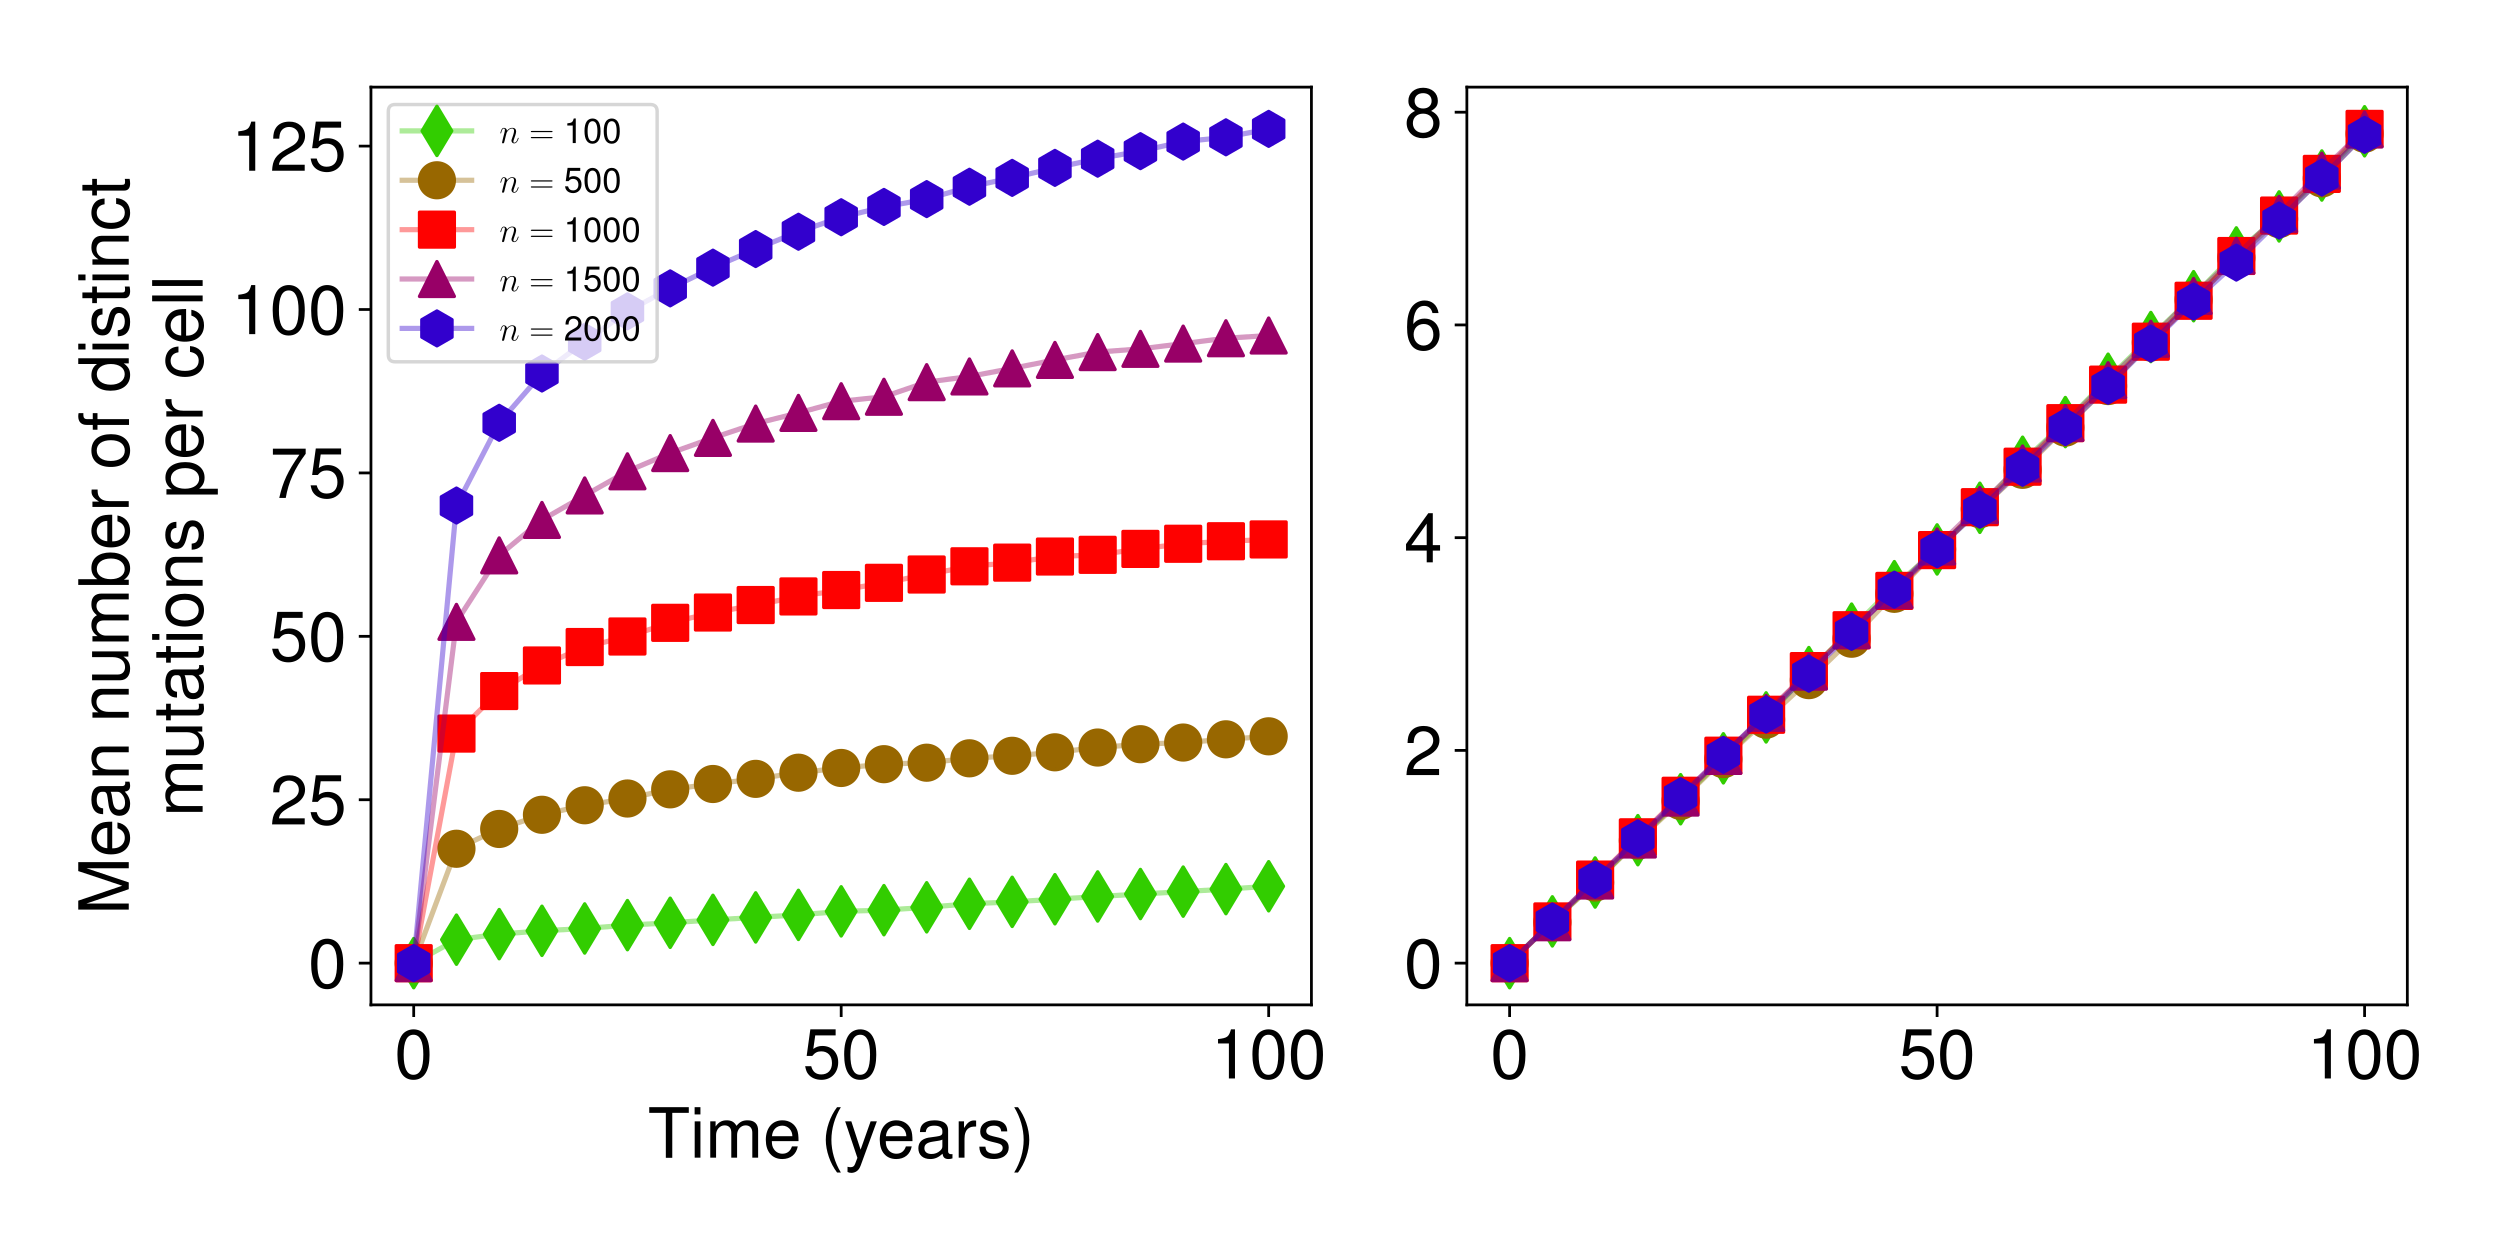 <?xml version="1.0" encoding="utf-8" standalone="no"?>
<!DOCTYPE svg PUBLIC "-//W3C//DTD SVG 1.1//EN"
  "http://www.w3.org/Graphics/SVG/1.1/DTD/svg11.dtd">
<!-- Created with matplotlib (http://matplotlib.org/) -->
<svg height="360pt" version="1.1" viewBox="0 0 720 360" width="720pt" xmlns="http://www.w3.org/2000/svg" xmlns:xlink="http://www.w3.org/1999/xlink">
 <defs>
  <style type="text/css">
*{stroke-linecap:butt;stroke-linejoin:round;}
  </style>
 </defs>
 <g id="figure_1">
  <g id="patch_1">
   <path d="M 0 360 
L 720 360 
L 720 0 
L 0 0 
z
" style="fill:#ffffff;"/>
  </g>
  <g id="axes_1">
   <g id="patch_2">
    <path d="M 106.835 289.4 
L 377.69 289.4 
L 377.69 25.1 
L 106.835 25.1 
z
" style="fill:#ffffff;"/>
   </g>
   <g id="matplotlib.axis_1">
    <g id="xtick_1">
     <g id="line2d_1">
      <defs>
       <path d="M 0 0 
L 0 3.5 
" id="m6890b37b80" style="stroke:#000000;stroke-width:0.8;"/>
      </defs>
      <g>
       <use style="stroke:#000000;stroke-width:0.8;" x="119.147" xlink:href="#m6890b37b80" y="289.4"/>
      </g>
     </g>
     <g id="text_1">
      <!-- 0 -->
      <defs>
       <path d="M 27.5 71 
C 20.906 71 14.906 68.125 11.203 63.219 
C 6.594 57.047 4.297 47.562 4.297 34.5 
C 4.297 10.672 12.297 -2 27.5 -2 
C 42.5 -2 50.703 10.672 50.703 33.906 
C 50.703 47.656 48.5 56.844 43.797 63.219 
C 40.094 68.219 34.203 71 27.5 71 
z
M 27.5 63.188 
C 37 63.188 41.703 53.625 41.703 34.703 
C 41.703 14.672 37.094 5.312 27.297 5.312 
C 18 5.312 13.297 15.078 13.297 34.406 
C 13.297 53.719 18 63.188 27.5 63.188 
z
" id="Nimbus_Sans_L_Regular-48"/>
      </defs>
      <g transform="translate(113.607 310.597)scale(0.2 -0.2)">
       <use transform="scale(0.996)" xlink:href="#Nimbus_Sans_L_Regular-48"/>
      </g>
     </g>
    </g>
    <g id="xtick_2">
     <g id="line2d_2">
      <g>
       <use style="stroke:#000000;stroke-width:0.8;" x="242.262" xlink:href="#m6890b37b80" y="289.4"/>
      </g>
     </g>
     <g id="text_2">
      <!-- 50 -->
      <defs>
       <path d="M 47.594 71 
L 11 71 
L 5.703 32.594 
L 13.797 32.594 
C 17.906 37.484 21.297 39.188 26.797 39.188 
C 36.297 39.188 42.297 32.688 42.297 22.203 
C 42.297 12 36.406 5.812 26.797 5.812 
C 19.094 5.812 14.406 9.703 12.297 17.703 
L 3.5 17.703 
C 4.703 11.906 5.703 9.094 7.797 6.484 
C 11.797 1.094 19 -2 27 -2 
C 41.297 -2 51.297 8.391 51.297 23.391 
C 51.297 37.406 42 47 28.406 47 
C 23.406 47 19.406 45.703 15.297 42.688 
L 18.094 62.297 
L 47.594 62.297 
z
" id="Nimbus_Sans_L_Regular-53"/>
      </defs>
      <g transform="translate(231.184 310.597)scale(0.2 -0.2)">
       <use transform="scale(0.996)" xlink:href="#Nimbus_Sans_L_Regular-53"/>
       <use transform="translate(55.392 0)scale(0.996)" xlink:href="#Nimbus_Sans_L_Regular-48"/>
      </g>
     </g>
    </g>
    <g id="xtick_3">
     <g id="line2d_3">
      <g>
       <use style="stroke:#000000;stroke-width:0.8;" x="365.378" xlink:href="#m6890b37b80" y="289.4"/>
      </g>
     </g>
     <g id="text_3">
      <!-- 100 -->
      <defs>
       <path d="M 25.906 50.594 
L 25.906 0 
L 34.703 0 
L 34.703 71.016 
L 28.906 71.016 
C 25.797 60.109 23.797 58.609 10.203 56.906 
L 10.203 50.594 
z
" id="Nimbus_Sans_L_Regular-49"/>
      </defs>
      <g transform="translate(348.761 310.597)scale(0.2 -0.2)">
       <use transform="scale(0.996)" xlink:href="#Nimbus_Sans_L_Regular-49"/>
       <use transform="translate(55.392 0)scale(0.996)" xlink:href="#Nimbus_Sans_L_Regular-48"/>
       <use transform="translate(110.783 0)scale(0.996)" xlink:href="#Nimbus_Sans_L_Regular-48"/>
      </g>
     </g>
    </g>
    <g id="text_4">
     <!-- Time (years) -->
     <defs>
      <path d="M 35.406 64.781 
L 59.297 64.781 
L 59.297 73 
L 2.094 73 
L 2.094 64.781 
L 26.094 64.781 
L 26.094 -0.219 
L 35.406 -0.219 
z
" id="Nimbus_Sans_L_Regular-84"/>
      <path d="M 15 52.484 
L 6.703 52.484 
L 6.703 0 
L 15 0 
z
M 15 73 
L 6.594 73 
L 6.594 62.484 
L 15 62.484 
z
" id="Nimbus_Sans_L_Regular-105"/>
      <path d="M 7 52.484 
L 7 0 
L 15.406 0 
L 15.406 32.953 
C 15.406 40.578 20.906 46.688 27.703 46.688 
C 33.906 46.688 37.406 42.875 37.406 36.156 
L 37.406 0 
L 45.797 0 
L 45.797 32.953 
C 45.797 40.578 51.297 46.688 58.094 46.688 
C 64.203 46.688 67.797 42.781 67.797 36.156 
L 67.797 0 
L 76.203 0 
L 76.203 39.375 
C 76.203 48.781 70.797 54 61 54 
C 54 54 49.797 51.891 44.906 45.984 
C 41.797 51.594 37.594 54 30.797 54 
C 23.797 54 19.203 51.391 14.703 45.078 
L 14.703 52.484 
z
" id="Nimbus_Sans_L_Regular-109"/>
      <path d="M 51.297 23.891 
C 51.297 31.781 50.703 36.531 49.203 40.375 
C 45.797 48.859 37.797 54 28 54 
C 13.406 54 4 42.844 4 25.703 
C 4 8.547 13.094 -2 27.797 -2 
C 39.797 -2 48.094 4.844 50.203 16.312 
L 41.797 16.312 
C 39.5 9.344 34.797 5.703 28.094 5.703 
C 22.797 5.703 18.297 8.125 15.5 12.578 
C 13.5 15.594 12.797 18.641 12.703 23.891 
z
M 12.906 31 
C 13.594 40.266 19.5 46.281 27.906 46.281 
C 36.094 46.281 42.406 39.531 42.406 31 
C 42.406 31 42.406 31 42.297 31 
z
" id="Nimbus_Sans_L_Regular-101"/>
      <path d="M 23.594 73 
C 13.594 59.844 7.297 41.562 7.297 25.797 
C 7.297 9.938 13.594 -8.344 23.594 -21.5 
L 29.094 -21.5 
C 20.297 -7.141 15.406 9.734 15.406 25.797 
C 15.406 41.766 20.297 58.734 29.094 73 
z
" id="Nimbus_Sans_L_Regular-40"/>
      <path d="M 38.797 52.5 
L 24.297 11.531 
L 10.906 52.5 
L 2 52.5 
L 19.703 -0.328 
L 16.5 -8.656 
C 15.203 -12.375 13.297 -13.781 9.797 -13.781 
C 8.594 -13.781 7.203 -13.578 5.406 -13.172 
L 5.406 -20.703 
C 7.094 -21.594 8.797 -22 11 -22 
C 13.703 -22 16.594 -21.094 18.797 -19.484 
C 21.406 -17.578 22.906 -15.359 24.5 -11.141 
L 47.797 52.5 
z
" id="Nimbus_Sans_L_Regular-121"/>
      <path d="M 53.5 5.203 
C 52.594 5 52.203 5 51.703 5 
C 48.797 5 47.203 6.484 47.203 9.078 
L 47.203 39.766 
C 47.203 49.016 40.406 54 27.5 54 
C 19.906 54 13.594 51.812 10.094 47.906 
C 7.703 45.203 6.703 42.219 6.5 37.031 
L 14.906 37.031 
C 15.594 43.391 19.406 46.281 27.203 46.281 
C 34.703 46.281 38.906 43.484 38.906 38.516 
L 38.906 36.328 
C 38.906 32.828 36.797 31.344 30.203 30.547 
C 18.406 29.062 16.594 28.656 13.406 27.359 
C 7.297 24.875 4.203 20.188 4.203 13.422 
C 4.203 3.969 10.797 -2 21.406 -2 
C 28 -2 33.297 0.297 39.203 5.703 
C 39.797 0.391 42.406 -2 47.797 -2 
C 49.5 -2 50.797 -1.812 53.5 -1.094 
z
M 38.906 16.75 
C 38.906 13.953 38.094 12.266 35.594 9.984 
C 32.203 6.891 28.094 5.312 23.203 5.312 
C 16.703 5.312 12.906 8.391 12.906 13.656 
C 12.906 19.141 16.594 21.922 25.5 23.219 
C 34.297 24.406 36.094 24.812 38.906 26.094 
z
" id="Nimbus_Sans_L_Regular-97"/>
      <path d="M 6.906 52.484 
L 6.906 0 
L 15.297 0 
L 15.297 27.203 
C 15.297 34.703 17.203 39.609 21.203 42.5 
C 23.797 44.406 26.297 45 32.094 45 
L 32.094 53.625 
C 30.703 53.812 30 53.812 28.906 53.812 
C 23.5 53.812 19.406 50.625 14.594 42.906 
L 14.594 52.484 
z
" id="Nimbus_Sans_L_Regular-114"/>
      <path d="M 43.797 37.922 
C 43.703 48.203 36.906 54 24.797 54 
C 12.594 54 4.703 47.719 4.703 38.062 
C 4.703 29.891 8.906 26.016 21.297 23.031 
L 29.094 21.141 
C 34.906 19.734 37.203 17.656 37.203 13.875 
C 37.203 9 32.297 5.703 25 5.703 
C 20.5 5.703 16.703 7 14.594 9.188 
C 13.297 10.688 12.703 12.172 12.203 15.844 
L 3.406 15.844 
C 3.797 3.766 10.594 -2 24.297 -2 
C 37.5 -2 45.906 4.453 45.906 14.516 
C 45.906 22.281 41.5 26.578 31.094 29.062 
L 23.094 30.953 
C 16.297 32.531 13.406 34.734 13.406 38.406 
C 13.406 43.188 17.703 46.281 24.5 46.281 
C 31.203 46.281 34.797 43.391 35 37.922 
z
" id="Nimbus_Sans_L_Regular-115"/>
      <path d="M 9.297 -21.5 
C 19.297 -8.344 25.594 9.938 25.594 25.688 
C 25.594 41.562 19.297 59.844 9.297 73 
L 3.797 73 
C 12.594 58.641 17.5 41.766 17.5 25.688 
C 17.5 9.734 12.594 -7.25 3.797 -21.5 
z
" id="Nimbus_Sans_L_Regular-41"/>
     </defs>
     <g transform="translate(186.562 333.406)scale(0.2 -0.2)">
      <use transform="scale(0.996)" xlink:href="#Nimbus_Sans_L_Regular-84"/>
      <use transform="translate(60.872 0)scale(0.996)" xlink:href="#Nimbus_Sans_L_Regular-105"/>
      <use transform="translate(82.988 0)scale(0.996)" xlink:href="#Nimbus_Sans_L_Regular-109"/>
      <use transform="translate(165.977 0)scale(0.996)" xlink:href="#Nimbus_Sans_L_Regular-101"/>
      <use transform="translate(249.064 0)scale(0.996)" xlink:href="#Nimbus_Sans_L_Regular-40"/>
      <use transform="translate(282.239 0)scale(0.996)" xlink:href="#Nimbus_Sans_L_Regular-121"/>
      <use transform="translate(330.06 0)scale(0.996)" xlink:href="#Nimbus_Sans_L_Regular-101"/>
      <use transform="translate(385.452 0)scale(0.996)" xlink:href="#Nimbus_Sans_L_Regular-97"/>
      <use transform="translate(440.843 0)scale(0.996)" xlink:href="#Nimbus_Sans_L_Regular-114"/>
      <use transform="translate(474.019 0)scale(0.996)" xlink:href="#Nimbus_Sans_L_Regular-115"/>
      <use transform="translate(523.832 0)scale(0.996)" xlink:href="#Nimbus_Sans_L_Regular-41"/>
     </g>
    </g>
   </g>
   <g id="matplotlib.axis_2">
    <g id="ytick_1">
     <g id="line2d_4">
      <defs>
       <path d="M 0 0 
L -3.5 0 
" id="m9846a8e16d" style="stroke:#000000;stroke-width:0.8;"/>
      </defs>
      <g>
       <use style="stroke:#000000;stroke-width:0.8;" x="106.835" xlink:href="#m9846a8e16d" y="277.386"/>
      </g>
     </g>
     <g id="text_5">
      <!-- 0 -->
      <g transform="translate(88.757 284.485)scale(0.2 -0.2)">
       <use transform="scale(0.996)" xlink:href="#Nimbus_Sans_L_Regular-48"/>
      </g>
     </g>
    </g>
    <g id="ytick_2">
     <g id="line2d_5">
      <g>
       <use style="stroke:#000000;stroke-width:0.8;" x="106.835" xlink:href="#m9846a8e16d" y="230.324"/>
      </g>
     </g>
     <g id="text_6">
      <!-- 25 -->
      <defs>
       <path d="M 50.594 8.719 
L 13.297 8.719 
C 14.203 14.531 17.406 18.234 26.094 23.344 
L 36.094 28.75 
C 46 34.156 51.094 41.453 51.094 50.172 
C 51.094 56.078 48.703 61.594 44.5 65.391 
C 40.297 69.203 35.094 71 28.406 71 
C 19.406 71 12.703 67.797 8.797 61.797 
C 6.297 57.984 5.203 53.578 5 46.359 
L 13.797 46.359 
C 14.094 51.172 14.703 54.078 15.906 56.375 
C 18.203 60.688 22.797 63.297 28.094 63.297 
C 36.094 63.297 42.094 57.578 42.094 49.969 
C 42.094 44.359 38.797 39.547 32.5 35.953 
L 23.297 30.75 
C 8.5 22.344 4.203 15.625 3.406 0 
L 50.594 0 
z
" id="Nimbus_Sans_L_Regular-50"/>
      </defs>
      <g transform="translate(77.678 237.423)scale(0.2 -0.2)">
       <use transform="scale(0.996)" xlink:href="#Nimbus_Sans_L_Regular-50"/>
       <use transform="translate(55.392 0)scale(0.996)" xlink:href="#Nimbus_Sans_L_Regular-53"/>
      </g>
     </g>
    </g>
    <g id="ytick_3">
     <g id="line2d_6">
      <g>
       <use style="stroke:#000000;stroke-width:0.8;" x="106.835" xlink:href="#m9846a8e16d" y="183.262"/>
      </g>
     </g>
     <g id="text_7">
      <!-- 50 -->
      <g transform="translate(77.678 190.36)scale(0.2 -0.2)">
       <use transform="scale(0.996)" xlink:href="#Nimbus_Sans_L_Regular-53"/>
       <use transform="translate(55.392 0)scale(0.996)" xlink:href="#Nimbus_Sans_L_Regular-48"/>
      </g>
     </g>
    </g>
    <g id="ytick_4">
     <g id="line2d_7">
      <g>
       <use style="stroke:#000000;stroke-width:0.8;" x="106.835" xlink:href="#m9846a8e16d" y="136.2"/>
      </g>
     </g>
     <g id="text_8">
      <!-- 75 -->
      <defs>
       <path d="M 52 70.703 
L 4.594 70.703 
L 4.594 62 
L 42.906 62 
C 26 37.781 19.094 22.906 13.797 -0.5 
L 23.203 -0.5 
C 27.094 22.297 36 41.891 52 63.297 
z
" id="Nimbus_Sans_L_Regular-55"/>
      </defs>
      <g transform="translate(77.678 143.298)scale(0.2 -0.2)">
       <use transform="scale(0.996)" xlink:href="#Nimbus_Sans_L_Regular-55"/>
       <use transform="translate(55.392 0)scale(0.996)" xlink:href="#Nimbus_Sans_L_Regular-53"/>
      </g>
     </g>
    </g>
    <g id="ytick_5">
     <g id="line2d_8">
      <g>
       <use style="stroke:#000000;stroke-width:0.8;" x="106.835" xlink:href="#m9846a8e16d" y="89.138"/>
      </g>
     </g>
     <g id="text_9">
      <!-- 100 -->
      <g transform="translate(66.6 96.236)scale(0.2 -0.2)">
       <use transform="scale(0.996)" xlink:href="#Nimbus_Sans_L_Regular-49"/>
       <use transform="translate(55.392 0)scale(0.996)" xlink:href="#Nimbus_Sans_L_Regular-48"/>
       <use transform="translate(110.783 0)scale(0.996)" xlink:href="#Nimbus_Sans_L_Regular-48"/>
      </g>
     </g>
    </g>
    <g id="ytick_6">
     <g id="line2d_9">
      <g>
       <use style="stroke:#000000;stroke-width:0.8;" x="106.835" xlink:href="#m9846a8e16d" y="42.076"/>
      </g>
     </g>
     <g id="text_10">
      <!-- 125 -->
      <g transform="translate(66.6 49.174)scale(0.2 -0.2)">
       <use transform="scale(0.996)" xlink:href="#Nimbus_Sans_L_Regular-49"/>
       <use transform="translate(55.392 0)scale(0.996)" xlink:href="#Nimbus_Sans_L_Regular-50"/>
       <use transform="translate(110.783 0)scale(0.996)" xlink:href="#Nimbus_Sans_L_Regular-53"/>
      </g>
     </g>
    </g>
    <g id="text_11">
     <!-- Mean number of distinct  -->
     <defs>
      <path d="M 46.797 -0.031 
L 67.297 61.172 
L 67.297 -0.031 
L 76.094 -0.031 
L 76.094 73 
L 63.203 73 
L 42 9.391 
L 20.406 73 
L 7.5 73 
L 7.5 -0.031 
L 16.297 -0.031 
L 16.297 61.172 
L 37 -0.031 
z
" id="Nimbus_Sans_L_Regular-77"/>
      <path d="M 7 52.484 
L 7 0 
L 15.406 0 
L 15.406 28.953 
C 15.406 39.672 21 46.688 29.594 46.688 
C 36.203 46.688 40.406 42.672 40.406 36.359 
L 40.406 0 
L 48.703 0 
L 48.703 39.672 
C 48.703 48.391 42.203 54 32.094 54 
C 24.297 54 19.297 50.984 14.703 43.688 
L 14.703 52.484 
z
" id="Nimbus_Sans_L_Regular-110"/>
      <path d="M 48.203 0.516 
L 48.203 53 
L 39.906 53 
L 39.906 23.109 
C 39.906 12.344 34.297 5.312 25.594 5.312 
C 19 5.312 14.797 9.328 14.797 15.672 
L 14.797 53 
L 6.5 53 
L 6.5 12.375 
C 6.5 3.625 13 -2 23.203 -2 
C 30.906 -2 35.797 0.703 40.703 7.625 
L 40.703 0.516 
z
" id="Nimbus_Sans_L_Regular-117"/>
      <path d="M 5.406 73 
L 5.406 -0.031 
L 12.906 -0.031 
L 12.906 7 
C 16.906 0.891 22.203 -2 29.5 -2 
C 43.297 -2 52.297 9.25 52.297 26.594 
C 52.297 43.531 43.703 54 29.906 54 
C 22.703 54 17.594 51.281 13.703 45.391 
L 13.703 73 
z
M 28.297 46.188 
C 37.594 46.188 43.594 38.125 43.594 25.703 
C 43.594 13.859 37.406 5.812 28.297 5.812 
C 19.5 5.812 13.703 13.766 13.703 26 
C 13.703 38.234 19.5 46.188 28.297 46.188 
z
" id="Nimbus_Sans_L_Regular-98"/>
      <path d="M 27.203 54 
C 12.5 54 3.594 43.531 3.594 25.984 
C 3.594 8.453 12.406 -2 27.297 -2 
C 42 -2 51 8.453 51 25.594 
C 51 43.625 42.297 54 27.203 54 
z
M 27.297 46.281 
C 36.703 46.281 42.297 38.625 42.297 25.703 
C 42.297 13.453 36.5 5.703 27.297 5.703 
C 18 5.703 12.297 13.359 12.297 25.984 
C 12.297 38.531 18 46.281 27.297 46.281 
z
" id="Nimbus_Sans_L_Regular-111"/>
      <path d="M 25.797 52 
L 17.094 52 
L 17.094 60.25 
C 17.094 63.781 19.094 65.594 22.906 65.594 
C 23.594 65.594 23.906 65.594 25.797 65.594 
L 25.797 72.5 
C 23.906 72.906 22.797 73 21.094 73 
C 13.406 73 8.797 68.562 8.797 60.984 
L 8.797 52 
L 1.797 52 
L 1.797 45.188 
L 8.797 45.188 
L 8.797 -0.406 
L 17.094 -0.406 
L 17.094 45.188 
L 25.797 45.188 
z
" id="Nimbus_Sans_L_Regular-102"/>
      <path d="M 49.5 73 
L 41.203 73 
L 41.203 45.891 
C 37.703 51.188 32.094 54 25.094 54 
C 11.5 54 2.594 43.141 2.594 26.484 
C 2.594 8.844 11.297 -2 25.406 -2 
C 32.594 -2 37.594 0.703 42.094 7.203 
L 42.094 -0.031 
L 49.5 -0.031 
z
M 26.5 46.188 
C 35.5 46.188 41.203 38.234 41.203 25.797 
C 41.203 13.766 35.406 5.812 26.594 5.812 
C 17.406 5.812 11.297 13.859 11.297 26 
C 11.297 38.125 17.406 46.188 26.5 46.188 
z
" id="Nimbus_Sans_L_Regular-100"/>
      <path d="M 25.406 52.812 
L 16.797 52.812 
L 16.797 67 
L 8.5 67 
L 8.5 52.812 
L 1.406 52.812 
L 1.406 46 
L 8.5 46 
L 8.5 6.312 
C 8.5 1 12.094 -2 18.594 -2 
C 20.594 -2 22.594 -1.812 25.406 -1.297 
L 25.406 5.719 
C 24.297 5.406 23 5.312 21.406 5.312 
C 17.797 5.312 16.797 6.312 16.797 10.016 
L 16.797 46 
L 25.406 46 
z
" id="Nimbus_Sans_L_Regular-116"/>
      <path d="M 47.094 34.938 
C 46.703 40.031 45.594 43.328 43.594 46.219 
C 40 51.109 33.703 54 26.406 54 
C 12.297 54 3.094 42.844 3.094 25.5 
C 3.094 8.656 12.094 -2 26.297 -2 
C 38.797 -2 46.703 5.469 47.703 18.234 
L 39.297 18.234 
C 37.906 9.875 33.594 5.703 26.5 5.703 
C 17.297 5.703 11.797 13.172 11.797 25.5 
C 11.797 38.531 17.203 46.281 26.297 46.281 
C 33.297 46.281 37.703 42.203 38.703 34.938 
z
" id="Nimbus_Sans_L_Regular-99"/>
     </defs>
     <g transform="translate(37.076 263.46)rotate(-90)scale(0.2 -0.2)">
      <use transform="scale(0.996)" xlink:href="#Nimbus_Sans_L_Regular-77"/>
      <use transform="translate(82.988 0)scale(0.996)" xlink:href="#Nimbus_Sans_L_Regular-101"/>
      <use transform="translate(138.38 0)scale(0.996)" xlink:href="#Nimbus_Sans_L_Regular-97"/>
      <use transform="translate(193.772 0)scale(0.996)" xlink:href="#Nimbus_Sans_L_Regular-110"/>
      <use transform="translate(276.859 0)scale(0.996)" xlink:href="#Nimbus_Sans_L_Regular-110"/>
      <use transform="translate(331.254 0)scale(0.996)" xlink:href="#Nimbus_Sans_L_Regular-117"/>
      <use transform="translate(386.646 0)scale(0.996)" xlink:href="#Nimbus_Sans_L_Regular-109"/>
      <use transform="translate(469.634 0)scale(0.996)" xlink:href="#Nimbus_Sans_L_Regular-98"/>
      <use transform="translate(525.026 0)scale(0.996)" xlink:href="#Nimbus_Sans_L_Regular-101"/>
      <use transform="translate(580.418 0)scale(0.996)" xlink:href="#Nimbus_Sans_L_Regular-114"/>
      <use transform="translate(641.288 0)scale(0.996)" xlink:href="#Nimbus_Sans_L_Regular-111"/>
      <use transform="translate(696.68 0)scale(0.996)" xlink:href="#Nimbus_Sans_L_Regular-102"/>
      <use transform="translate(752.07 0)scale(0.996)" xlink:href="#Nimbus_Sans_L_Regular-100"/>
      <use transform="translate(807.462 0)scale(0.996)" xlink:href="#Nimbus_Sans_L_Regular-105"/>
      <use transform="translate(829.579 0)scale(0.996)" xlink:href="#Nimbus_Sans_L_Regular-115"/>
      <use transform="translate(879.392 0)scale(0.996)" xlink:href="#Nimbus_Sans_L_Regular-116"/>
      <use transform="translate(907.087 0)scale(0.996)" xlink:href="#Nimbus_Sans_L_Regular-105"/>
      <use transform="translate(929.204 0)scale(0.996)" xlink:href="#Nimbus_Sans_L_Regular-110"/>
      <use transform="translate(984.595 0)scale(0.996)" xlink:href="#Nimbus_Sans_L_Regular-99"/>
      <use transform="translate(1034.409 0)scale(0.996)" xlink:href="#Nimbus_Sans_L_Regular-116"/>
     </g>
     <!-- mutations per cell -->
     <defs>
      <path d="M 5.406 -22 
L 13.797 -22 
L 13.797 5 
C 18.203 -0.422 23.094 -2.812 29.906 -2.812 
C 43.406 -2.812 52.297 8.156 52.297 24.984 
C 52.297 42.719 43.703 53.812 29.797 53.812 
C 22.703 53.812 17 50.594 13.094 44.391 
L 13.094 52.328 
L 5.406 52.328 
z
M 28.406 46 
C 37.594 46 43.594 37.812 43.594 25.188 
C 43.594 13.172 37.5 5 28.406 5 
C 19.594 5 13.797 13.078 13.797 25.5 
C 13.797 37.922 19.594 46 28.406 46 
z
" id="Nimbus_Sans_L_Regular-112"/>
      <path d="M 15.203 73 
L 6.797 73 
L 6.797 -0.031 
L 15.203 -0.031 
z
" id="Nimbus_Sans_L_Regular-108"/>
     </defs>
     <g transform="translate(58.356 235.217)rotate(-90)scale(0.2 -0.2)">
      <use transform="scale(0.996)" xlink:href="#Nimbus_Sans_L_Regular-109"/>
      <use transform="translate(81.992 0)scale(0.996)" xlink:href="#Nimbus_Sans_L_Regular-117"/>
      <use transform="translate(137.384 0)scale(0.996)" xlink:href="#Nimbus_Sans_L_Regular-116"/>
      <use transform="translate(165.079 0)scale(0.996)" xlink:href="#Nimbus_Sans_L_Regular-97"/>
      <use transform="translate(220.471 0)scale(0.996)" xlink:href="#Nimbus_Sans_L_Regular-116"/>
      <use transform="translate(248.166 0)scale(0.996)" xlink:href="#Nimbus_Sans_L_Regular-105"/>
      <use transform="translate(270.283 0)scale(0.996)" xlink:href="#Nimbus_Sans_L_Regular-111"/>
      <use transform="translate(325.674 0)scale(0.996)" xlink:href="#Nimbus_Sans_L_Regular-110"/>
      <use transform="translate(381.066 0)scale(0.996)" xlink:href="#Nimbus_Sans_L_Regular-115"/>
      <use transform="translate(458.575 0)scale(0.996)" xlink:href="#Nimbus_Sans_L_Regular-112"/>
      <use transform="translate(513.966 0)scale(0.996)" xlink:href="#Nimbus_Sans_L_Regular-101"/>
      <use transform="translate(569.358 0)scale(0.996)" xlink:href="#Nimbus_Sans_L_Regular-114"/>
      <use transform="translate(630.228 0)scale(0.996)" xlink:href="#Nimbus_Sans_L_Regular-99"/>
      <use transform="translate(680.041 0)scale(0.996)" xlink:href="#Nimbus_Sans_L_Regular-101"/>
      <use transform="translate(735.433 0)scale(0.996)" xlink:href="#Nimbus_Sans_L_Regular-108"/>
      <use transform="translate(757.55 0)scale(0.996)" xlink:href="#Nimbus_Sans_L_Regular-108"/>
     </g>
    </g>
   </g>
   <g id="line2d_10">
    <path clip-path="url(#pb2bb35d327)" d="M 119.147 277.386 
L 131.458 270.626 
L 143.77 269.032 
L 156.081 268.074 
L 168.393 267.4 
L 180.704 266.44 
L 193.016 265.76 
L 205.328 264.924 
L 217.639 264.215 
L 229.951 263.486 
L 242.262 262.471 
L 254.574 262.129 
L 266.886 261.304 
L 279.197 260.292 
L 291.509 259.732 
L 303.82 258.983 
L 316.132 258.183 
L 328.443 257.481 
L 340.755 256.788 
L 353.067 256.063 
L 365.378 255.243 
" style="fill:none;opacity:0.4;stroke:#32cd00;stroke-linecap:square;stroke-width:1.5;"/>
    <defs>
     <path d="M -0 7.071 
L 4.243 0 
L -0 -7.071 
L -4.243 -0 
z
" id="m817777072c" style="stroke:#32cd00;stroke-linejoin:miter;"/>
    </defs>
    <g clip-path="url(#pb2bb35d327)">
     <use style="fill:#32cd00;opacity:0.4;stroke:#32cd00;stroke-linejoin:miter;" x="119.147" xlink:href="#m817777072c" y="277.386"/>
     <use style="fill:#32cd00;opacity:0.4;stroke:#32cd00;stroke-linejoin:miter;" x="131.458" xlink:href="#m817777072c" y="270.626"/>
     <use style="fill:#32cd00;opacity:0.4;stroke:#32cd00;stroke-linejoin:miter;" x="143.77" xlink:href="#m817777072c" y="269.032"/>
     <use style="fill:#32cd00;opacity:0.4;stroke:#32cd00;stroke-linejoin:miter;" x="156.081" xlink:href="#m817777072c" y="268.074"/>
     <use style="fill:#32cd00;opacity:0.4;stroke:#32cd00;stroke-linejoin:miter;" x="168.393" xlink:href="#m817777072c" y="267.4"/>
     <use style="fill:#32cd00;opacity:0.4;stroke:#32cd00;stroke-linejoin:miter;" x="180.704" xlink:href="#m817777072c" y="266.44"/>
     <use style="fill:#32cd00;opacity:0.4;stroke:#32cd00;stroke-linejoin:miter;" x="193.016" xlink:href="#m817777072c" y="265.76"/>
     <use style="fill:#32cd00;opacity:0.4;stroke:#32cd00;stroke-linejoin:miter;" x="205.328" xlink:href="#m817777072c" y="264.924"/>
     <use style="fill:#32cd00;opacity:0.4;stroke:#32cd00;stroke-linejoin:miter;" x="217.639" xlink:href="#m817777072c" y="264.215"/>
     <use style="fill:#32cd00;opacity:0.4;stroke:#32cd00;stroke-linejoin:miter;" x="229.951" xlink:href="#m817777072c" y="263.486"/>
     <use style="fill:#32cd00;opacity:0.4;stroke:#32cd00;stroke-linejoin:miter;" x="242.262" xlink:href="#m817777072c" y="262.471"/>
     <use style="fill:#32cd00;opacity:0.4;stroke:#32cd00;stroke-linejoin:miter;" x="254.574" xlink:href="#m817777072c" y="262.129"/>
     <use style="fill:#32cd00;opacity:0.4;stroke:#32cd00;stroke-linejoin:miter;" x="266.886" xlink:href="#m817777072c" y="261.304"/>
     <use style="fill:#32cd00;opacity:0.4;stroke:#32cd00;stroke-linejoin:miter;" x="279.197" xlink:href="#m817777072c" y="260.292"/>
     <use style="fill:#32cd00;opacity:0.4;stroke:#32cd00;stroke-linejoin:miter;" x="291.509" xlink:href="#m817777072c" y="259.732"/>
     <use style="fill:#32cd00;opacity:0.4;stroke:#32cd00;stroke-linejoin:miter;" x="303.82" xlink:href="#m817777072c" y="258.983"/>
     <use style="fill:#32cd00;opacity:0.4;stroke:#32cd00;stroke-linejoin:miter;" x="316.132" xlink:href="#m817777072c" y="258.183"/>
     <use style="fill:#32cd00;opacity:0.4;stroke:#32cd00;stroke-linejoin:miter;" x="328.443" xlink:href="#m817777072c" y="257.481"/>
     <use style="fill:#32cd00;opacity:0.4;stroke:#32cd00;stroke-linejoin:miter;" x="340.755" xlink:href="#m817777072c" y="256.788"/>
     <use style="fill:#32cd00;opacity:0.4;stroke:#32cd00;stroke-linejoin:miter;" x="353.067" xlink:href="#m817777072c" y="256.063"/>
     <use style="fill:#32cd00;opacity:0.4;stroke:#32cd00;stroke-linejoin:miter;" x="365.378" xlink:href="#m817777072c" y="255.243"/>
    </g>
   </g>
   <g id="line2d_11">
    <path clip-path="url(#pb2bb35d327)" d="M 119.147 277.386 
L 131.458 244.443 
L 143.77 238.741 
L 156.081 234.658 
L 168.393 231.917 
L 180.704 229.97 
L 193.016 227.329 
L 205.328 225.791 
L 217.639 224.313 
L 229.951 222.54 
L 242.262 221.177 
L 254.574 220.084 
L 266.886 219.66 
L 279.197 218.393 
L 291.509 217.67 
L 303.82 216.663 
L 316.132 215.289 
L 328.443 214.329 
L 340.755 213.854 
L 353.067 212.924 
L 365.378 212.059 
" style="fill:none;opacity:0.4;stroke:#986700;stroke-linecap:square;stroke-width:1.5;"/>
    <defs>
     <path d="M 0 5 
C 1.326 5 2.598 4.473 3.536 3.536 
C 4.473 2.598 5 1.326 5 0 
C 5 -1.326 4.473 -2.598 3.536 -3.536 
C 2.598 -4.473 1.326 -5 0 -5 
C -1.326 -5 -2.598 -4.473 -3.536 -3.536 
C -4.473 -2.598 -5 -1.326 -5 0 
C -5 1.326 -4.473 2.598 -3.536 3.536 
C -2.598 4.473 -1.326 5 0 5 
z
" id="md73b42c551" style="stroke:#986700;"/>
    </defs>
    <g clip-path="url(#pb2bb35d327)">
     <use style="fill:#986700;opacity:0.4;stroke:#986700;" x="119.147" xlink:href="#md73b42c551" y="277.386"/>
     <use style="fill:#986700;opacity:0.4;stroke:#986700;" x="131.458" xlink:href="#md73b42c551" y="244.443"/>
     <use style="fill:#986700;opacity:0.4;stroke:#986700;" x="143.77" xlink:href="#md73b42c551" y="238.741"/>
     <use style="fill:#986700;opacity:0.4;stroke:#986700;" x="156.081" xlink:href="#md73b42c551" y="234.658"/>
     <use style="fill:#986700;opacity:0.4;stroke:#986700;" x="168.393" xlink:href="#md73b42c551" y="231.917"/>
     <use style="fill:#986700;opacity:0.4;stroke:#986700;" x="180.704" xlink:href="#md73b42c551" y="229.97"/>
     <use style="fill:#986700;opacity:0.4;stroke:#986700;" x="193.016" xlink:href="#md73b42c551" y="227.329"/>
     <use style="fill:#986700;opacity:0.4;stroke:#986700;" x="205.328" xlink:href="#md73b42c551" y="225.791"/>
     <use style="fill:#986700;opacity:0.4;stroke:#986700;" x="217.639" xlink:href="#md73b42c551" y="224.313"/>
     <use style="fill:#986700;opacity:0.4;stroke:#986700;" x="229.951" xlink:href="#md73b42c551" y="222.54"/>
     <use style="fill:#986700;opacity:0.4;stroke:#986700;" x="242.262" xlink:href="#md73b42c551" y="221.177"/>
     <use style="fill:#986700;opacity:0.4;stroke:#986700;" x="254.574" xlink:href="#md73b42c551" y="220.084"/>
     <use style="fill:#986700;opacity:0.4;stroke:#986700;" x="266.886" xlink:href="#md73b42c551" y="219.66"/>
     <use style="fill:#986700;opacity:0.4;stroke:#986700;" x="279.197" xlink:href="#md73b42c551" y="218.393"/>
     <use style="fill:#986700;opacity:0.4;stroke:#986700;" x="291.509" xlink:href="#md73b42c551" y="217.67"/>
     <use style="fill:#986700;opacity:0.4;stroke:#986700;" x="303.82" xlink:href="#md73b42c551" y="216.663"/>
     <use style="fill:#986700;opacity:0.4;stroke:#986700;" x="316.132" xlink:href="#md73b42c551" y="215.289"/>
     <use style="fill:#986700;opacity:0.4;stroke:#986700;" x="328.443" xlink:href="#md73b42c551" y="214.329"/>
     <use style="fill:#986700;opacity:0.4;stroke:#986700;" x="340.755" xlink:href="#md73b42c551" y="213.854"/>
     <use style="fill:#986700;opacity:0.4;stroke:#986700;" x="353.067" xlink:href="#md73b42c551" y="212.924"/>
     <use style="fill:#986700;opacity:0.4;stroke:#986700;" x="365.378" xlink:href="#md73b42c551" y="212.059"/>
    </g>
   </g>
   <g id="line2d_12">
    <path clip-path="url(#pb2bb35d327)" d="M 119.147 277.386 
L 131.458 211.27 
L 143.77 199.026 
L 156.081 191.656 
L 168.393 186.344 
L 180.704 183.307 
L 193.016 179.375 
L 205.328 176.41 
L 217.639 174.256 
L 229.951 171.775 
L 242.262 169.929 
L 254.574 167.862 
L 266.886 165.461 
L 279.197 163.089 
L 291.509 162.047 
L 303.82 160.283 
L 316.132 159.786 
L 328.443 158.086 
L 340.755 156.597 
L 353.067 155.88 
L 365.378 155.352 
" style="fill:none;opacity:0.4;stroke:#fe0100;stroke-linecap:square;stroke-width:1.5;"/>
    <defs>
     <path d="M -5 5 
L 5 5 
L 5 -5 
L -5 -5 
z
" id="me5d09f4b8f" style="stroke:#fe0100;stroke-linejoin:miter;"/>
    </defs>
    <g clip-path="url(#pb2bb35d327)">
     <use style="fill:#fe0100;opacity:0.4;stroke:#fe0100;stroke-linejoin:miter;" x="119.147" xlink:href="#me5d09f4b8f" y="277.386"/>
     <use style="fill:#fe0100;opacity:0.4;stroke:#fe0100;stroke-linejoin:miter;" x="131.458" xlink:href="#me5d09f4b8f" y="211.27"/>
     <use style="fill:#fe0100;opacity:0.4;stroke:#fe0100;stroke-linejoin:miter;" x="143.77" xlink:href="#me5d09f4b8f" y="199.026"/>
     <use style="fill:#fe0100;opacity:0.4;stroke:#fe0100;stroke-linejoin:miter;" x="156.081" xlink:href="#me5d09f4b8f" y="191.656"/>
     <use style="fill:#fe0100;opacity:0.4;stroke:#fe0100;stroke-linejoin:miter;" x="168.393" xlink:href="#me5d09f4b8f" y="186.344"/>
     <use style="fill:#fe0100;opacity:0.4;stroke:#fe0100;stroke-linejoin:miter;" x="180.704" xlink:href="#me5d09f4b8f" y="183.307"/>
     <use style="fill:#fe0100;opacity:0.4;stroke:#fe0100;stroke-linejoin:miter;" x="193.016" xlink:href="#me5d09f4b8f" y="179.375"/>
     <use style="fill:#fe0100;opacity:0.4;stroke:#fe0100;stroke-linejoin:miter;" x="205.328" xlink:href="#me5d09f4b8f" y="176.41"/>
     <use style="fill:#fe0100;opacity:0.4;stroke:#fe0100;stroke-linejoin:miter;" x="217.639" xlink:href="#me5d09f4b8f" y="174.256"/>
     <use style="fill:#fe0100;opacity:0.4;stroke:#fe0100;stroke-linejoin:miter;" x="229.951" xlink:href="#me5d09f4b8f" y="171.775"/>
     <use style="fill:#fe0100;opacity:0.4;stroke:#fe0100;stroke-linejoin:miter;" x="242.262" xlink:href="#me5d09f4b8f" y="169.929"/>
     <use style="fill:#fe0100;opacity:0.4;stroke:#fe0100;stroke-linejoin:miter;" x="254.574" xlink:href="#me5d09f4b8f" y="167.862"/>
     <use style="fill:#fe0100;opacity:0.4;stroke:#fe0100;stroke-linejoin:miter;" x="266.886" xlink:href="#me5d09f4b8f" y="165.461"/>
     <use style="fill:#fe0100;opacity:0.4;stroke:#fe0100;stroke-linejoin:miter;" x="279.197" xlink:href="#me5d09f4b8f" y="163.089"/>
     <use style="fill:#fe0100;opacity:0.4;stroke:#fe0100;stroke-linejoin:miter;" x="291.509" xlink:href="#me5d09f4b8f" y="162.047"/>
     <use style="fill:#fe0100;opacity:0.4;stroke:#fe0100;stroke-linejoin:miter;" x="303.82" xlink:href="#me5d09f4b8f" y="160.283"/>
     <use style="fill:#fe0100;opacity:0.4;stroke:#fe0100;stroke-linejoin:miter;" x="316.132" xlink:href="#me5d09f4b8f" y="159.786"/>
     <use style="fill:#fe0100;opacity:0.4;stroke:#fe0100;stroke-linejoin:miter;" x="328.443" xlink:href="#me5d09f4b8f" y="158.086"/>
     <use style="fill:#fe0100;opacity:0.4;stroke:#fe0100;stroke-linejoin:miter;" x="340.755" xlink:href="#me5d09f4b8f" y="156.597"/>
     <use style="fill:#fe0100;opacity:0.4;stroke:#fe0100;stroke-linejoin:miter;" x="353.067" xlink:href="#me5d09f4b8f" y="155.88"/>
     <use style="fill:#fe0100;opacity:0.4;stroke:#fe0100;stroke-linejoin:miter;" x="365.378" xlink:href="#me5d09f4b8f" y="155.352"/>
    </g>
   </g>
   <g id="line2d_13">
    <path clip-path="url(#pb2bb35d327)" d="M 119.147 277.386 
L 131.458 179.096 
L 143.77 159.949 
L 156.081 149.739 
L 168.393 142.682 
L 180.704 135.735 
L 193.016 130.485 
L 205.328 126.107 
L 217.639 121.988 
L 229.951 118.909 
L 242.262 115.546 
L 254.574 114.264 
L 266.886 110.056 
L 279.197 108.419 
L 291.509 106.092 
L 303.82 103.655 
L 316.132 101.4 
L 328.443 100.472 
L 340.755 98.954 
L 353.067 97.408 
L 365.378 96.621 
" style="fill:none;opacity:0.4;stroke:#980067;stroke-linecap:square;stroke-width:1.5;"/>
    <defs>
     <path d="M 0 -5 
L -5 5 
L 5 5 
z
" id="mc5c066a442" style="stroke:#980067;stroke-linejoin:miter;"/>
    </defs>
    <g clip-path="url(#pb2bb35d327)">
     <use style="fill:#980067;opacity:0.4;stroke:#980067;stroke-linejoin:miter;" x="119.147" xlink:href="#mc5c066a442" y="277.386"/>
     <use style="fill:#980067;opacity:0.4;stroke:#980067;stroke-linejoin:miter;" x="131.458" xlink:href="#mc5c066a442" y="179.096"/>
     <use style="fill:#980067;opacity:0.4;stroke:#980067;stroke-linejoin:miter;" x="143.77" xlink:href="#mc5c066a442" y="159.949"/>
     <use style="fill:#980067;opacity:0.4;stroke:#980067;stroke-linejoin:miter;" x="156.081" xlink:href="#mc5c066a442" y="149.739"/>
     <use style="fill:#980067;opacity:0.4;stroke:#980067;stroke-linejoin:miter;" x="168.393" xlink:href="#mc5c066a442" y="142.682"/>
     <use style="fill:#980067;opacity:0.4;stroke:#980067;stroke-linejoin:miter;" x="180.704" xlink:href="#mc5c066a442" y="135.735"/>
     <use style="fill:#980067;opacity:0.4;stroke:#980067;stroke-linejoin:miter;" x="193.016" xlink:href="#mc5c066a442" y="130.485"/>
     <use style="fill:#980067;opacity:0.4;stroke:#980067;stroke-linejoin:miter;" x="205.328" xlink:href="#mc5c066a442" y="126.107"/>
     <use style="fill:#980067;opacity:0.4;stroke:#980067;stroke-linejoin:miter;" x="217.639" xlink:href="#mc5c066a442" y="121.988"/>
     <use style="fill:#980067;opacity:0.4;stroke:#980067;stroke-linejoin:miter;" x="229.951" xlink:href="#mc5c066a442" y="118.909"/>
     <use style="fill:#980067;opacity:0.4;stroke:#980067;stroke-linejoin:miter;" x="242.262" xlink:href="#mc5c066a442" y="115.546"/>
     <use style="fill:#980067;opacity:0.4;stroke:#980067;stroke-linejoin:miter;" x="254.574" xlink:href="#mc5c066a442" y="114.264"/>
     <use style="fill:#980067;opacity:0.4;stroke:#980067;stroke-linejoin:miter;" x="266.886" xlink:href="#mc5c066a442" y="110.056"/>
     <use style="fill:#980067;opacity:0.4;stroke:#980067;stroke-linejoin:miter;" x="279.197" xlink:href="#mc5c066a442" y="108.419"/>
     <use style="fill:#980067;opacity:0.4;stroke:#980067;stroke-linejoin:miter;" x="291.509" xlink:href="#mc5c066a442" y="106.092"/>
     <use style="fill:#980067;opacity:0.4;stroke:#980067;stroke-linejoin:miter;" x="303.82" xlink:href="#mc5c066a442" y="103.655"/>
     <use style="fill:#980067;opacity:0.4;stroke:#980067;stroke-linejoin:miter;" x="316.132" xlink:href="#mc5c066a442" y="101.4"/>
     <use style="fill:#980067;opacity:0.4;stroke:#980067;stroke-linejoin:miter;" x="328.443" xlink:href="#mc5c066a442" y="100.472"/>
     <use style="fill:#980067;opacity:0.4;stroke:#980067;stroke-linejoin:miter;" x="340.755" xlink:href="#mc5c066a442" y="98.954"/>
     <use style="fill:#980067;opacity:0.4;stroke:#980067;stroke-linejoin:miter;" x="353.067" xlink:href="#mc5c066a442" y="97.408"/>
     <use style="fill:#980067;opacity:0.4;stroke:#980067;stroke-linejoin:miter;" x="365.378" xlink:href="#mc5c066a442" y="96.621"/>
    </g>
   </g>
   <g id="line2d_14">
    <path clip-path="url(#pb2bb35d327)" d="M 119.147 277.386 
L 131.458 145.59 
L 143.77 121.767 
L 156.081 107.571 
L 168.393 98.415 
L 180.704 89.667 
L 193.016 83.052 
L 205.328 77.084 
L 217.639 71.727 
L 229.951 66.74 
L 242.262 62.565 
L 254.574 59.596 
L 266.886 57.341 
L 279.197 53.781 
L 291.509 51.23 
L 303.82 48.348 
L 316.132 45.703 
L 328.443 43.533 
L 340.755 40.773 
L 353.067 39.544 
L 365.378 37.114 
" style="fill:none;opacity:0.4;stroke:#3200cd;stroke-linecap:square;stroke-width:1.5;"/>
    <defs>
     <path d="M 0 -5 
L -4.33 -2.5 
L -4.33 2.5 
L -0 5 
L 4.33 2.5 
L 4.33 -2.5 
z
" id="m4ed275c07a" style="stroke:#3200cd;stroke-linejoin:miter;"/>
    </defs>
    <g clip-path="url(#pb2bb35d327)">
     <use style="fill:#3200cd;opacity:0.4;stroke:#3200cd;stroke-linejoin:miter;" x="119.147" xlink:href="#m4ed275c07a" y="277.386"/>
     <use style="fill:#3200cd;opacity:0.4;stroke:#3200cd;stroke-linejoin:miter;" x="131.458" xlink:href="#m4ed275c07a" y="145.59"/>
     <use style="fill:#3200cd;opacity:0.4;stroke:#3200cd;stroke-linejoin:miter;" x="143.77" xlink:href="#m4ed275c07a" y="121.767"/>
     <use style="fill:#3200cd;opacity:0.4;stroke:#3200cd;stroke-linejoin:miter;" x="156.081" xlink:href="#m4ed275c07a" y="107.571"/>
     <use style="fill:#3200cd;opacity:0.4;stroke:#3200cd;stroke-linejoin:miter;" x="168.393" xlink:href="#m4ed275c07a" y="98.415"/>
     <use style="fill:#3200cd;opacity:0.4;stroke:#3200cd;stroke-linejoin:miter;" x="180.704" xlink:href="#m4ed275c07a" y="89.667"/>
     <use style="fill:#3200cd;opacity:0.4;stroke:#3200cd;stroke-linejoin:miter;" x="193.016" xlink:href="#m4ed275c07a" y="83.052"/>
     <use style="fill:#3200cd;opacity:0.4;stroke:#3200cd;stroke-linejoin:miter;" x="205.328" xlink:href="#m4ed275c07a" y="77.084"/>
     <use style="fill:#3200cd;opacity:0.4;stroke:#3200cd;stroke-linejoin:miter;" x="217.639" xlink:href="#m4ed275c07a" y="71.727"/>
     <use style="fill:#3200cd;opacity:0.4;stroke:#3200cd;stroke-linejoin:miter;" x="229.951" xlink:href="#m4ed275c07a" y="66.74"/>
     <use style="fill:#3200cd;opacity:0.4;stroke:#3200cd;stroke-linejoin:miter;" x="242.262" xlink:href="#m4ed275c07a" y="62.565"/>
     <use style="fill:#3200cd;opacity:0.4;stroke:#3200cd;stroke-linejoin:miter;" x="254.574" xlink:href="#m4ed275c07a" y="59.596"/>
     <use style="fill:#3200cd;opacity:0.4;stroke:#3200cd;stroke-linejoin:miter;" x="266.886" xlink:href="#m4ed275c07a" y="57.341"/>
     <use style="fill:#3200cd;opacity:0.4;stroke:#3200cd;stroke-linejoin:miter;" x="279.197" xlink:href="#m4ed275c07a" y="53.781"/>
     <use style="fill:#3200cd;opacity:0.4;stroke:#3200cd;stroke-linejoin:miter;" x="291.509" xlink:href="#m4ed275c07a" y="51.23"/>
     <use style="fill:#3200cd;opacity:0.4;stroke:#3200cd;stroke-linejoin:miter;" x="303.82" xlink:href="#m4ed275c07a" y="48.348"/>
     <use style="fill:#3200cd;opacity:0.4;stroke:#3200cd;stroke-linejoin:miter;" x="316.132" xlink:href="#m4ed275c07a" y="45.703"/>
     <use style="fill:#3200cd;opacity:0.4;stroke:#3200cd;stroke-linejoin:miter;" x="328.443" xlink:href="#m4ed275c07a" y="43.533"/>
     <use style="fill:#3200cd;opacity:0.4;stroke:#3200cd;stroke-linejoin:miter;" x="340.755" xlink:href="#m4ed275c07a" y="40.773"/>
     <use style="fill:#3200cd;opacity:0.4;stroke:#3200cd;stroke-linejoin:miter;" x="353.067" xlink:href="#m4ed275c07a" y="39.544"/>
     <use style="fill:#3200cd;opacity:0.4;stroke:#3200cd;stroke-linejoin:miter;" x="365.378" xlink:href="#m4ed275c07a" y="37.114"/>
    </g>
   </g>
   <g id="patch_3">
    <path d="M 106.835 289.4 
L 106.835 25.1 
" style="fill:none;stroke:#000000;stroke-linecap:square;stroke-linejoin:miter;stroke-width:0.8;"/>
   </g>
   <g id="patch_4">
    <path d="M 377.69 289.4 
L 377.69 25.1 
" style="fill:none;stroke:#000000;stroke-linecap:square;stroke-linejoin:miter;stroke-width:0.8;"/>
   </g>
   <g id="patch_5">
    <path d="M 106.835 289.4 
L 377.69 289.4 
" style="fill:none;stroke:#000000;stroke-linecap:square;stroke-linejoin:miter;stroke-width:0.8;"/>
   </g>
   <g id="patch_6">
    <path d="M 106.835 25.1 
L 377.69 25.1 
" style="fill:none;stroke:#000000;stroke-linecap:square;stroke-linejoin:miter;stroke-width:0.8;"/>
   </g>
   <g id="legend_1">
    <g id="patch_7">
     <path d="M 113.835 104.202 
L 187.257 104.202 
Q 189.257 104.202 189.257 102.202 
L 189.257 32.1 
Q 189.257 30.1 187.257 30.1 
L 113.835 30.1 
Q 111.835 30.1 111.835 32.1 
L 111.835 102.202 
Q 111.835 104.202 113.835 104.202 
z
" style="fill:#ffffff;opacity:0.8;stroke:#cccccc;stroke-linejoin:miter;"/>
    </g>
    <g id="line2d_15">
     <path d="M 115.835 37.698 
L 135.835 37.698 
" style="fill:none;opacity:0.4;stroke:#32cd00;stroke-linecap:square;stroke-width:1.5;"/>
    </g>
    <g id="line2d_16">
     <g>
      <use style="fill:#32cd00;opacity:0.4;stroke:#32cd00;stroke-linejoin:miter;" x="125.835" xlink:href="#m817777072c" y="37.698"/>
     </g>
    </g>
    <g id="text_12">
     <!-- $n=$ 100 -->
     <defs>
      <path d="M 20.594 29.234 
C 20.797 29.844 23.297 34.828 27 38.016 
C 29.594 40.406 33 42.016 36.906 42.016 
C 40.906 42.016 42.297 39.016 42.297 35.031 
C 42.297 29.344 38.203 17.969 36.203 12.578 
C 35.297 10.172 34.797 8.875 34.797 7.078 
C 34.797 2.594 37.906 -1 42.703 -1 
C 52 -1 55.5 13.672 55.5 14.266 
C 55.5 14.766 55.094 15.172 54.5 15.172 
C 53.594 15.172 53.5 14.875 53 13.172 
C 50.703 4.984 46.906 1 43 1 
C 42 1 40.406 1 40.406 4.203 
C 40.406 6.703 41.5 9.703 42.094 11.094 
C 44.094 16.609 48.297 27.812 48.297 33.516 
C 48.297 39.5 44.797 44 37.203 44 
C 28.297 44 23.594 37.734 21.797 35.234 
C 21.5 40.906 17.406 44 13 44 
C 9.797 44 7.594 42.109 5.906 38.719 
C 4.094 35.125 2.703 29.141 2.703 28.734 
C 2.703 28.344 3.094 27.844 3.797 27.844 
C 4.594 27.844 4.703 27.938 5.297 30.234 
C 6.906 36.328 8.703 42.016 12.703 42.016 
C 15 42.016 15.797 40.406 15.797 37.422 
C 15.797 35.219 14.797 31.328 14.094 28.234 
L 11.297 17.469 
C 10.906 15.562 9.797 11.078 9.297 9.281 
C 8.594 6.688 7.5 2 7.5 1.5 
C 7.5 0.094 8.594 -1 10.094 -1 
C 11.297 -1 12.703 -0.406 13.5 1.094 
C 13.703 1.594 14.594 5.094 15.094 7.078 
L 17.297 16.062 
z
" id="CMMI12-110"/>
      <path d="M 64.297 31.516 
C 65.797 31.516 67.297 31.516 67.297 33.203 
C 67.297 35 65.594 35 63.906 35 
L 8 35 
C 6.297 35 4.594 35 4.594 33.203 
C 4.594 31.516 6.094 31.516 7.594 31.516 
z
M 63.906 14 
C 65.594 14 67.297 14 67.297 15.797 
C 67.297 17.484 65.797 17.484 64.297 17.484 
L 7.594 17.484 
C 6.094 17.484 4.594 17.484 4.594 15.797 
C 4.594 14 6.297 14 8 14 
z
" id="CMR17-61"/>
     </defs>
     <g transform="translate(143.835 41.198)scale(0.1 -0.1)">
      <use transform="scale(0.996)" xlink:href="#CMMI12-110"/>
      <use transform="translate(85.904 0)scale(0.996)" xlink:href="#CMR17-61"/>
      <use transform="translate(185.314 0)scale(0.996)" xlink:href="#Nimbus_Sans_L_Regular-49"/>
      <use transform="translate(240.706 0)scale(0.996)" xlink:href="#Nimbus_Sans_L_Regular-48"/>
      <use transform="translate(296.097 0)scale(0.996)" xlink:href="#Nimbus_Sans_L_Regular-48"/>
     </g>
    </g>
    <g id="line2d_17">
     <path d="M 115.835 51.919 
L 135.835 51.919 
" style="fill:none;opacity:0.4;stroke:#986700;stroke-linecap:square;stroke-width:1.5;"/>
    </g>
    <g id="line2d_18">
     <g>
      <use style="fill:#986700;opacity:0.4;stroke:#986700;" x="125.835" xlink:href="#md73b42c551" y="51.919"/>
     </g>
    </g>
    <g id="text_13">
     <!-- $n=$ 500 -->
     <g transform="translate(143.835 55.419)scale(0.1 -0.1)">
      <use transform="scale(0.996)" xlink:href="#CMMI12-110"/>
      <use transform="translate(85.904 0)scale(0.996)" xlink:href="#CMR17-61"/>
      <use transform="translate(185.314 0)scale(0.996)" xlink:href="#Nimbus_Sans_L_Regular-53"/>
      <use transform="translate(240.706 0)scale(0.996)" xlink:href="#Nimbus_Sans_L_Regular-48"/>
      <use transform="translate(296.097 0)scale(0.996)" xlink:href="#Nimbus_Sans_L_Regular-48"/>
     </g>
    </g>
    <g id="line2d_19">
     <path d="M 115.835 66.139 
L 135.835 66.139 
" style="fill:none;opacity:0.4;stroke:#fe0100;stroke-linecap:square;stroke-width:1.5;"/>
    </g>
    <g id="line2d_20">
     <g>
      <use style="fill:#fe0100;opacity:0.4;stroke:#fe0100;stroke-linejoin:miter;" x="125.835" xlink:href="#me5d09f4b8f" y="66.139"/>
     </g>
    </g>
    <g id="text_14">
     <!-- $n=$ 1000 -->
     <g transform="translate(143.835 69.639)scale(0.1 -0.1)">
      <use transform="scale(0.996)" xlink:href="#CMMI12-110"/>
      <use transform="translate(85.904 0)scale(0.996)" xlink:href="#CMR17-61"/>
      <use transform="translate(185.314 0)scale(0.996)" xlink:href="#Nimbus_Sans_L_Regular-49"/>
      <use transform="translate(240.706 0)scale(0.996)" xlink:href="#Nimbus_Sans_L_Regular-48"/>
      <use transform="translate(296.097 0)scale(0.996)" xlink:href="#Nimbus_Sans_L_Regular-48"/>
      <use transform="translate(351.489 0)scale(0.996)" xlink:href="#Nimbus_Sans_L_Regular-48"/>
     </g>
    </g>
    <g id="line2d_21">
     <path d="M 115.835 80.359 
L 135.835 80.359 
" style="fill:none;opacity:0.4;stroke:#980067;stroke-linecap:square;stroke-width:1.5;"/>
    </g>
    <g id="line2d_22">
     <g>
      <use style="fill:#980067;opacity:0.4;stroke:#980067;stroke-linejoin:miter;" x="125.835" xlink:href="#mc5c066a442" y="80.359"/>
     </g>
    </g>
    <g id="text_15">
     <!-- $n=$ 1500 -->
     <g transform="translate(143.835 83.859)scale(0.1 -0.1)">
      <use transform="scale(0.996)" xlink:href="#CMMI12-110"/>
      <use transform="translate(85.904 0)scale(0.996)" xlink:href="#CMR17-61"/>
      <use transform="translate(185.314 0)scale(0.996)" xlink:href="#Nimbus_Sans_L_Regular-49"/>
      <use transform="translate(240.706 0)scale(0.996)" xlink:href="#Nimbus_Sans_L_Regular-53"/>
      <use transform="translate(296.097 0)scale(0.996)" xlink:href="#Nimbus_Sans_L_Regular-48"/>
      <use transform="translate(351.489 0)scale(0.996)" xlink:href="#Nimbus_Sans_L_Regular-48"/>
     </g>
    </g>
    <g id="line2d_23">
     <path d="M 115.835 94.58 
L 135.835 94.58 
" style="fill:none;opacity:0.4;stroke:#3200cd;stroke-linecap:square;stroke-width:1.5;"/>
    </g>
    <g id="line2d_24">
     <g>
      <use style="fill:#3200cd;opacity:0.4;stroke:#3200cd;stroke-linejoin:miter;" x="125.835" xlink:href="#m4ed275c07a" y="94.58"/>
     </g>
    </g>
    <g id="text_16">
     <!-- $n=$ 2000 -->
     <g transform="translate(143.835 98.08)scale(0.1 -0.1)">
      <use transform="scale(0.996)" xlink:href="#CMMI12-110"/>
      <use transform="translate(85.904 0)scale(0.996)" xlink:href="#CMR17-61"/>
      <use transform="translate(185.314 0)scale(0.996)" xlink:href="#Nimbus_Sans_L_Regular-50"/>
      <use transform="translate(240.706 0)scale(0.996)" xlink:href="#Nimbus_Sans_L_Regular-48"/>
      <use transform="translate(296.097 0)scale(0.996)" xlink:href="#Nimbus_Sans_L_Regular-48"/>
      <use transform="translate(351.489 0)scale(0.996)" xlink:href="#Nimbus_Sans_L_Regular-48"/>
     </g>
    </g>
   </g>
  </g>
  <g id="axes_2">
   <g id="patch_8">
    <path d="M 422.457 289.4 
L 693.311 289.4 
L 693.311 25.1 
L 422.457 25.1 
z
" style="fill:#ffffff;"/>
   </g>
   <g id="matplotlib.axis_3">
    <g id="xtick_4">
     <g id="line2d_25">
      <g>
       <use style="stroke:#000000;stroke-width:0.8;" x="434.768" xlink:href="#m6890b37b80" y="289.4"/>
      </g>
     </g>
     <g id="text_17">
      <!-- 0 -->
      <g transform="translate(429.229 310.597)scale(0.2 -0.2)">
       <use transform="scale(0.996)" xlink:href="#Nimbus_Sans_L_Regular-48"/>
      </g>
     </g>
    </g>
    <g id="xtick_5">
     <g id="line2d_26">
      <g>
       <use style="stroke:#000000;stroke-width:0.8;" x="557.884" xlink:href="#m6890b37b80" y="289.4"/>
      </g>
     </g>
     <g id="text_18">
      <!-- 50 -->
      <g transform="translate(546.806 310.597)scale(0.2 -0.2)">
       <use transform="scale(0.996)" xlink:href="#Nimbus_Sans_L_Regular-53"/>
       <use transform="translate(55.392 0)scale(0.996)" xlink:href="#Nimbus_Sans_L_Regular-48"/>
      </g>
     </g>
    </g>
    <g id="xtick_6">
     <g id="line2d_27">
      <g>
       <use style="stroke:#000000;stroke-width:0.8;" x="681" xlink:href="#m6890b37b80" y="289.4"/>
      </g>
     </g>
     <g id="text_19">
      <!-- 100 -->
      <g transform="translate(664.382 310.597)scale(0.2 -0.2)">
       <use transform="scale(0.996)" xlink:href="#Nimbus_Sans_L_Regular-49"/>
       <use transform="translate(55.392 0)scale(0.996)" xlink:href="#Nimbus_Sans_L_Regular-48"/>
       <use transform="translate(110.783 0)scale(0.996)" xlink:href="#Nimbus_Sans_L_Regular-48"/>
      </g>
     </g>
    </g>
   </g>
   <g id="matplotlib.axis_4">
    <g id="ytick_7">
     <g id="line2d_28">
      <g>
       <use style="stroke:#000000;stroke-width:0.8;" x="422.457" xlink:href="#m9846a8e16d" y="277.386"/>
      </g>
     </g>
     <g id="text_20">
      <!-- 0 -->
      <g transform="translate(404.378 284.485)scale(0.2 -0.2)">
       <use transform="scale(0.996)" xlink:href="#Nimbus_Sans_L_Regular-48"/>
      </g>
     </g>
    </g>
    <g id="ytick_8">
     <g id="line2d_29">
      <g>
       <use style="stroke:#000000;stroke-width:0.8;" x="422.457" xlink:href="#m9846a8e16d" y="216.12"/>
      </g>
     </g>
     <g id="text_21">
      <!-- 2 -->
      <g transform="translate(404.378 223.218)scale(0.2 -0.2)">
       <use transform="scale(0.996)" xlink:href="#Nimbus_Sans_L_Regular-50"/>
      </g>
     </g>
    </g>
    <g id="ytick_9">
     <g id="line2d_30">
      <g>
       <use style="stroke:#000000;stroke-width:0.8;" x="422.457" xlink:href="#m9846a8e16d" y="154.853"/>
      </g>
     </g>
     <g id="text_22">
      <!-- 4 -->
      <defs>
       <path d="M 32.703 17 
L 32.703 0 
L 41.5 0 
L 41.5 17 
L 52 17 
L 52 24.906 
L 41.5 24.906 
L 41.5 71.016 
L 35 71.016 
L 2.797 26.312 
L 2.797 17 
z
M 32.703 24.906 
L 10.5 24.906 
L 32.703 55.984 
z
" id="Nimbus_Sans_L_Regular-52"/>
      </defs>
      <g transform="translate(404.378 161.951)scale(0.2 -0.2)">
       <use transform="scale(0.996)" xlink:href="#Nimbus_Sans_L_Regular-52"/>
      </g>
     </g>
    </g>
    <g id="ytick_10">
     <g id="line2d_31">
      <g>
       <use style="stroke:#000000;stroke-width:0.8;" x="422.457" xlink:href="#m9846a8e16d" y="93.586"/>
      </g>
     </g>
     <g id="text_23">
      <!-- 6 -->
      <defs>
       <path d="M 49.797 52.844 
C 48.094 64.234 40.5 71 29.703 71 
C 21.906 71 14.906 67.219 10.703 60.938 
C 6.297 54.062 4.297 45.375 4.297 32.516 
C 4.297 20.641 6.094 13.062 10.297 6.781 
C 14.094 1.078 20.297 -2 28.094 -2 
C 41.594 -2 51.297 8.094 51.297 22.109 
C 51.297 35.438 42.297 44.812 29.594 44.812 
C 22.594 44.812 17.094 42.109 13.297 36.906 
C 13.406 53.812 19 63.188 29.094 63.188 
C 35.297 63.188 39.594 59.422 41 52.844 
z
M 28.5 37 
C 37 37 42.297 31.031 42.297 21.406 
C 42.297 12.391 36.297 5.812 28.203 5.812 
C 20 5.812 13.797 12.703 13.797 21.906 
C 13.797 30.828 19.797 37 28.5 37 
z
" id="Nimbus_Sans_L_Regular-54"/>
      </defs>
      <g transform="translate(404.378 100.684)scale(0.2 -0.2)">
       <use transform="scale(0.996)" xlink:href="#Nimbus_Sans_L_Regular-54"/>
      </g>
     </g>
    </g>
    <g id="ytick_11">
     <g id="line2d_32">
      <g>
       <use style="stroke:#000000;stroke-width:0.8;" x="422.457" xlink:href="#m9846a8e16d" y="32.319"/>
      </g>
     </g>
     <g id="text_24">
      <!-- 8 -->
      <defs>
       <path d="M 39.094 37.484 
C 46.406 41.875 48.797 45.469 48.797 52.156 
C 48.797 63.219 40.094 71 27.5 71 
C 15 71 6.203 63.219 6.203 52.156 
C 6.203 45.578 8.594 41.984 15.797 37.484 
C 7.703 33.594 3.703 27.719 3.703 19.938 
C 3.703 6.969 13.5 -2 27.5 -2 
C 41.5 -2 51.297 6.984 51.297 19.844 
C 51.297 27.719 47.297 33.594 39.094 37.484 
z
M 27.5 63.188 
C 35 63.188 39.797 58.812 39.797 51.953 
C 39.797 45.375 34.906 41 27.5 41 
C 20.094 41 15.203 45.375 15.203 52.047 
C 15.203 58.812 20.094 63.188 27.5 63.188 
z
M 27.5 33.578 
C 36.297 33.578 42.297 28 42.297 19.734 
C 42.297 11.391 36.297 5.812 27.297 5.812 
C 18.703 5.812 12.703 11.484 12.703 19.734 
C 12.703 28 18.703 33.578 27.5 33.578 
z
" id="Nimbus_Sans_L_Regular-56"/>
      </defs>
      <g transform="translate(404.378 39.417)scale(0.2 -0.2)">
       <use transform="scale(0.996)" xlink:href="#Nimbus_Sans_L_Regular-56"/>
      </g>
     </g>
    </g>
   </g>
   <g id="line2d_33">
    <path clip-path="url(#pecb3303862)" d="M 434.768 277.386 
L 447.08 265.358 
L 459.391 254.163 
L 471.703 241.97 
L 484.015 230.179 
L 496.326 218.398 
L 508.638 206.612 
L 520.949 193.569 
L 533.261 181.049 
L 545.572 168.824 
L 557.884 158.236 
L 570.196 146.244 
L 582.507 132.989 
L 594.819 121.564 
L 607.13 109.076 
L 619.442 97.069 
L 631.754 85.307 
L 644.065 72.699 
L 656.377 62.329 
L 668.688 50.547 
L 681 37.811 
" style="fill:none;opacity:0.4;stroke:#32cd00;stroke-linecap:square;stroke-width:1.5;"/>
    <g clip-path="url(#pecb3303862)">
     <use style="fill:#32cd00;opacity:0.4;stroke:#32cd00;stroke-linejoin:miter;" x="434.768" xlink:href="#m817777072c" y="277.386"/>
     <use style="fill:#32cd00;opacity:0.4;stroke:#32cd00;stroke-linejoin:miter;" x="447.08" xlink:href="#m817777072c" y="265.358"/>
     <use style="fill:#32cd00;opacity:0.4;stroke:#32cd00;stroke-linejoin:miter;" x="459.391" xlink:href="#m817777072c" y="254.163"/>
     <use style="fill:#32cd00;opacity:0.4;stroke:#32cd00;stroke-linejoin:miter;" x="471.703" xlink:href="#m817777072c" y="241.97"/>
     <use style="fill:#32cd00;opacity:0.4;stroke:#32cd00;stroke-linejoin:miter;" x="484.015" xlink:href="#m817777072c" y="230.179"/>
     <use style="fill:#32cd00;opacity:0.4;stroke:#32cd00;stroke-linejoin:miter;" x="496.326" xlink:href="#m817777072c" y="218.398"/>
     <use style="fill:#32cd00;opacity:0.4;stroke:#32cd00;stroke-linejoin:miter;" x="508.638" xlink:href="#m817777072c" y="206.612"/>
     <use style="fill:#32cd00;opacity:0.4;stroke:#32cd00;stroke-linejoin:miter;" x="520.949" xlink:href="#m817777072c" y="193.569"/>
     <use style="fill:#32cd00;opacity:0.4;stroke:#32cd00;stroke-linejoin:miter;" x="533.261" xlink:href="#m817777072c" y="181.049"/>
     <use style="fill:#32cd00;opacity:0.4;stroke:#32cd00;stroke-linejoin:miter;" x="545.572" xlink:href="#m817777072c" y="168.824"/>
     <use style="fill:#32cd00;opacity:0.4;stroke:#32cd00;stroke-linejoin:miter;" x="557.884" xlink:href="#m817777072c" y="158.236"/>
     <use style="fill:#32cd00;opacity:0.4;stroke:#32cd00;stroke-linejoin:miter;" x="570.196" xlink:href="#m817777072c" y="146.244"/>
     <use style="fill:#32cd00;opacity:0.4;stroke:#32cd00;stroke-linejoin:miter;" x="582.507" xlink:href="#m817777072c" y="132.989"/>
     <use style="fill:#32cd00;opacity:0.4;stroke:#32cd00;stroke-linejoin:miter;" x="594.819" xlink:href="#m817777072c" y="121.564"/>
     <use style="fill:#32cd00;opacity:0.4;stroke:#32cd00;stroke-linejoin:miter;" x="607.13" xlink:href="#m817777072c" y="109.076"/>
     <use style="fill:#32cd00;opacity:0.4;stroke:#32cd00;stroke-linejoin:miter;" x="619.442" xlink:href="#m817777072c" y="97.069"/>
     <use style="fill:#32cd00;opacity:0.4;stroke:#32cd00;stroke-linejoin:miter;" x="631.754" xlink:href="#m817777072c" y="85.307"/>
     <use style="fill:#32cd00;opacity:0.4;stroke:#32cd00;stroke-linejoin:miter;" x="644.065" xlink:href="#m817777072c" y="72.699"/>
     <use style="fill:#32cd00;opacity:0.4;stroke:#32cd00;stroke-linejoin:miter;" x="656.377" xlink:href="#m817777072c" y="62.329"/>
     <use style="fill:#32cd00;opacity:0.4;stroke:#32cd00;stroke-linejoin:miter;" x="668.688" xlink:href="#m817777072c" y="50.547"/>
     <use style="fill:#32cd00;opacity:0.4;stroke:#32cd00;stroke-linejoin:miter;" x="681" xlink:href="#m817777072c" y="37.811"/>
    </g>
   </g>
   <g id="line2d_34">
    <path clip-path="url(#pecb3303862)" d="M 434.768 277.386 
L 447.08 265.626 
L 459.391 254.17 
L 471.703 242.082 
L 484.015 230.654 
L 496.326 218.629 
L 508.638 207.254 
L 520.949 195.874 
L 533.261 183.954 
L 545.572 171.01 
L 557.884 158.218 
L 570.196 146.633 
L 582.507 135.308 
L 594.819 123.144 
L 607.13 111.182 
L 619.442 98.648 
L 631.754 86.333 
L 644.065 74.25 
L 656.377 63.09 
L 668.688 51.386 
L 681 38.515 
" style="fill:none;opacity:0.4;stroke:#986700;stroke-linecap:square;stroke-width:1.5;"/>
    <g clip-path="url(#pecb3303862)">
     <use style="fill:#986700;opacity:0.4;stroke:#986700;" x="434.768" xlink:href="#md73b42c551" y="277.386"/>
     <use style="fill:#986700;opacity:0.4;stroke:#986700;" x="447.08" xlink:href="#md73b42c551" y="265.626"/>
     <use style="fill:#986700;opacity:0.4;stroke:#986700;" x="459.391" xlink:href="#md73b42c551" y="254.17"/>
     <use style="fill:#986700;opacity:0.4;stroke:#986700;" x="471.703" xlink:href="#md73b42c551" y="242.082"/>
     <use style="fill:#986700;opacity:0.4;stroke:#986700;" x="484.015" xlink:href="#md73b42c551" y="230.654"/>
     <use style="fill:#986700;opacity:0.4;stroke:#986700;" x="496.326" xlink:href="#md73b42c551" y="218.629"/>
     <use style="fill:#986700;opacity:0.4;stroke:#986700;" x="508.638" xlink:href="#md73b42c551" y="207.254"/>
     <use style="fill:#986700;opacity:0.4;stroke:#986700;" x="520.949" xlink:href="#md73b42c551" y="195.874"/>
     <use style="fill:#986700;opacity:0.4;stroke:#986700;" x="533.261" xlink:href="#md73b42c551" y="183.954"/>
     <use style="fill:#986700;opacity:0.4;stroke:#986700;" x="545.572" xlink:href="#md73b42c551" y="171.01"/>
     <use style="fill:#986700;opacity:0.4;stroke:#986700;" x="557.884" xlink:href="#md73b42c551" y="158.218"/>
     <use style="fill:#986700;opacity:0.4;stroke:#986700;" x="570.196" xlink:href="#md73b42c551" y="146.633"/>
     <use style="fill:#986700;opacity:0.4;stroke:#986700;" x="582.507" xlink:href="#md73b42c551" y="135.308"/>
     <use style="fill:#986700;opacity:0.4;stroke:#986700;" x="594.819" xlink:href="#md73b42c551" y="123.144"/>
     <use style="fill:#986700;opacity:0.4;stroke:#986700;" x="607.13" xlink:href="#md73b42c551" y="111.182"/>
     <use style="fill:#986700;opacity:0.4;stroke:#986700;" x="619.442" xlink:href="#md73b42c551" y="98.648"/>
     <use style="fill:#986700;opacity:0.4;stroke:#986700;" x="631.754" xlink:href="#md73b42c551" y="86.333"/>
     <use style="fill:#986700;opacity:0.4;stroke:#986700;" x="644.065" xlink:href="#md73b42c551" y="74.25"/>
     <use style="fill:#986700;opacity:0.4;stroke:#986700;" x="656.377" xlink:href="#md73b42c551" y="63.09"/>
     <use style="fill:#986700;opacity:0.4;stroke:#986700;" x="668.688" xlink:href="#md73b42c551" y="51.386"/>
     <use style="fill:#986700;opacity:0.4;stroke:#986700;" x="681" xlink:href="#md73b42c551" y="38.515"/>
    </g>
   </g>
   <g id="line2d_35">
    <path clip-path="url(#pecb3303862)" d="M 434.768 277.386 
L 447.08 265.366 
L 459.391 253.319 
L 471.703 241.15 
L 484.015 229.183 
L 496.326 217.641 
L 508.638 205.847 
L 520.949 193.275 
L 533.261 181.507 
L 545.572 170.185 
L 557.884 158.428 
L 570.196 146.071 
L 582.507 134.414 
L 594.819 121.864 
L 607.13 110.783 
L 619.442 98.403 
L 631.754 86.623 
L 644.065 73.728 
L 656.377 62.085 
L 668.688 50.077 
L 681 37.114 
" style="fill:none;opacity:0.4;stroke:#fe0100;stroke-linecap:square;stroke-width:1.5;"/>
    <g clip-path="url(#pecb3303862)">
     <use style="fill:#fe0100;opacity:0.4;stroke:#fe0100;stroke-linejoin:miter;" x="434.768" xlink:href="#me5d09f4b8f" y="277.386"/>
     <use style="fill:#fe0100;opacity:0.4;stroke:#fe0100;stroke-linejoin:miter;" x="447.08" xlink:href="#me5d09f4b8f" y="265.366"/>
     <use style="fill:#fe0100;opacity:0.4;stroke:#fe0100;stroke-linejoin:miter;" x="459.391" xlink:href="#me5d09f4b8f" y="253.319"/>
     <use style="fill:#fe0100;opacity:0.4;stroke:#fe0100;stroke-linejoin:miter;" x="471.703" xlink:href="#me5d09f4b8f" y="241.15"/>
     <use style="fill:#fe0100;opacity:0.4;stroke:#fe0100;stroke-linejoin:miter;" x="484.015" xlink:href="#me5d09f4b8f" y="229.183"/>
     <use style="fill:#fe0100;opacity:0.4;stroke:#fe0100;stroke-linejoin:miter;" x="496.326" xlink:href="#me5d09f4b8f" y="217.641"/>
     <use style="fill:#fe0100;opacity:0.4;stroke:#fe0100;stroke-linejoin:miter;" x="508.638" xlink:href="#me5d09f4b8f" y="205.847"/>
     <use style="fill:#fe0100;opacity:0.4;stroke:#fe0100;stroke-linejoin:miter;" x="520.949" xlink:href="#me5d09f4b8f" y="193.275"/>
     <use style="fill:#fe0100;opacity:0.4;stroke:#fe0100;stroke-linejoin:miter;" x="533.261" xlink:href="#me5d09f4b8f" y="181.507"/>
     <use style="fill:#fe0100;opacity:0.4;stroke:#fe0100;stroke-linejoin:miter;" x="545.572" xlink:href="#me5d09f4b8f" y="170.185"/>
     <use style="fill:#fe0100;opacity:0.4;stroke:#fe0100;stroke-linejoin:miter;" x="557.884" xlink:href="#me5d09f4b8f" y="158.428"/>
     <use style="fill:#fe0100;opacity:0.4;stroke:#fe0100;stroke-linejoin:miter;" x="570.196" xlink:href="#me5d09f4b8f" y="146.071"/>
     <use style="fill:#fe0100;opacity:0.4;stroke:#fe0100;stroke-linejoin:miter;" x="582.507" xlink:href="#me5d09f4b8f" y="134.414"/>
     <use style="fill:#fe0100;opacity:0.4;stroke:#fe0100;stroke-linejoin:miter;" x="594.819" xlink:href="#me5d09f4b8f" y="121.864"/>
     <use style="fill:#fe0100;opacity:0.4;stroke:#fe0100;stroke-linejoin:miter;" x="607.13" xlink:href="#me5d09f4b8f" y="110.783"/>
     <use style="fill:#fe0100;opacity:0.4;stroke:#fe0100;stroke-linejoin:miter;" x="619.442" xlink:href="#me5d09f4b8f" y="98.403"/>
     <use style="fill:#fe0100;opacity:0.4;stroke:#fe0100;stroke-linejoin:miter;" x="631.754" xlink:href="#me5d09f4b8f" y="86.623"/>
     <use style="fill:#fe0100;opacity:0.4;stroke:#fe0100;stroke-linejoin:miter;" x="644.065" xlink:href="#me5d09f4b8f" y="73.728"/>
     <use style="fill:#fe0100;opacity:0.4;stroke:#fe0100;stroke-linejoin:miter;" x="656.377" xlink:href="#me5d09f4b8f" y="62.085"/>
     <use style="fill:#fe0100;opacity:0.4;stroke:#fe0100;stroke-linejoin:miter;" x="668.688" xlink:href="#me5d09f4b8f" y="50.077"/>
     <use style="fill:#fe0100;opacity:0.4;stroke:#fe0100;stroke-linejoin:miter;" x="681" xlink:href="#me5d09f4b8f" y="37.114"/>
    </g>
   </g>
   <g id="line2d_36">
    <path clip-path="url(#pecb3303862)" d="M 434.768 277.386 
L 447.08 265.61 
L 459.391 253.585 
L 471.703 241.782 
L 484.015 229.706 
L 496.326 217.702 
L 508.638 205.305 
L 520.949 193.436 
L 533.261 181.495 
L 545.572 169.952 
L 557.884 157.385 
L 570.196 145.437 
L 582.507 133.481 
L 594.819 121.821 
L 607.13 109.493 
L 619.442 97.572 
L 631.754 85.237 
L 644.065 73.634 
L 656.377 61.612 
L 668.688 49.141 
L 681 37.289 
" style="fill:none;opacity:0.4;stroke:#980067;stroke-linecap:square;stroke-width:1.5;"/>
    <g clip-path="url(#pecb3303862)">
     <use style="fill:#980067;opacity:0.4;stroke:#980067;stroke-linejoin:miter;" x="434.768" xlink:href="#mc5c066a442" y="277.386"/>
     <use style="fill:#980067;opacity:0.4;stroke:#980067;stroke-linejoin:miter;" x="447.08" xlink:href="#mc5c066a442" y="265.61"/>
     <use style="fill:#980067;opacity:0.4;stroke:#980067;stroke-linejoin:miter;" x="459.391" xlink:href="#mc5c066a442" y="253.585"/>
     <use style="fill:#980067;opacity:0.4;stroke:#980067;stroke-linejoin:miter;" x="471.703" xlink:href="#mc5c066a442" y="241.782"/>
     <use style="fill:#980067;opacity:0.4;stroke:#980067;stroke-linejoin:miter;" x="484.015" xlink:href="#mc5c066a442" y="229.706"/>
     <use style="fill:#980067;opacity:0.4;stroke:#980067;stroke-linejoin:miter;" x="496.326" xlink:href="#mc5c066a442" y="217.702"/>
     <use style="fill:#980067;opacity:0.4;stroke:#980067;stroke-linejoin:miter;" x="508.638" xlink:href="#mc5c066a442" y="205.305"/>
     <use style="fill:#980067;opacity:0.4;stroke:#980067;stroke-linejoin:miter;" x="520.949" xlink:href="#mc5c066a442" y="193.436"/>
     <use style="fill:#980067;opacity:0.4;stroke:#980067;stroke-linejoin:miter;" x="533.261" xlink:href="#mc5c066a442" y="181.495"/>
     <use style="fill:#980067;opacity:0.4;stroke:#980067;stroke-linejoin:miter;" x="545.572" xlink:href="#mc5c066a442" y="169.952"/>
     <use style="fill:#980067;opacity:0.4;stroke:#980067;stroke-linejoin:miter;" x="557.884" xlink:href="#mc5c066a442" y="157.385"/>
     <use style="fill:#980067;opacity:0.4;stroke:#980067;stroke-linejoin:miter;" x="570.196" xlink:href="#mc5c066a442" y="145.437"/>
     <use style="fill:#980067;opacity:0.4;stroke:#980067;stroke-linejoin:miter;" x="582.507" xlink:href="#mc5c066a442" y="133.481"/>
     <use style="fill:#980067;opacity:0.4;stroke:#980067;stroke-linejoin:miter;" x="594.819" xlink:href="#mc5c066a442" y="121.821"/>
     <use style="fill:#980067;opacity:0.4;stroke:#980067;stroke-linejoin:miter;" x="607.13" xlink:href="#mc5c066a442" y="109.493"/>
     <use style="fill:#980067;opacity:0.4;stroke:#980067;stroke-linejoin:miter;" x="619.442" xlink:href="#mc5c066a442" y="97.572"/>
     <use style="fill:#980067;opacity:0.4;stroke:#980067;stroke-linejoin:miter;" x="631.754" xlink:href="#mc5c066a442" y="85.237"/>
     <use style="fill:#980067;opacity:0.4;stroke:#980067;stroke-linejoin:miter;" x="644.065" xlink:href="#mc5c066a442" y="73.634"/>
     <use style="fill:#980067;opacity:0.4;stroke:#980067;stroke-linejoin:miter;" x="656.377" xlink:href="#mc5c066a442" y="61.612"/>
     <use style="fill:#980067;opacity:0.4;stroke:#980067;stroke-linejoin:miter;" x="668.688" xlink:href="#mc5c066a442" y="49.141"/>
     <use style="fill:#980067;opacity:0.4;stroke:#980067;stroke-linejoin:miter;" x="681" xlink:href="#mc5c066a442" y="37.289"/>
    </g>
   </g>
   <g id="line2d_37">
    <path clip-path="url(#pecb3303862)" d="M 434.768 277.386 
L 447.08 265.388 
L 459.391 253.331 
L 471.703 241.441 
L 484.015 229.329 
L 496.326 217.4 
L 508.638 205.781 
L 520.949 194.031 
L 533.261 181.983 
L 545.572 169.818 
L 557.884 158.2 
L 570.196 146.782 
L 582.507 134.715 
L 594.819 123.004 
L 607.13 111.093 
L 619.442 98.956 
L 631.754 86.826 
L 644.065 75.63 
L 656.377 63.518 
L 668.688 51.138 
L 681 38.838 
" style="fill:none;opacity:0.4;stroke:#3200cd;stroke-linecap:square;stroke-width:1.5;"/>
    <g clip-path="url(#pecb3303862)">
     <use style="fill:#3200cd;opacity:0.4;stroke:#3200cd;stroke-linejoin:miter;" x="434.768" xlink:href="#m4ed275c07a" y="277.386"/>
     <use style="fill:#3200cd;opacity:0.4;stroke:#3200cd;stroke-linejoin:miter;" x="447.08" xlink:href="#m4ed275c07a" y="265.388"/>
     <use style="fill:#3200cd;opacity:0.4;stroke:#3200cd;stroke-linejoin:miter;" x="459.391" xlink:href="#m4ed275c07a" y="253.331"/>
     <use style="fill:#3200cd;opacity:0.4;stroke:#3200cd;stroke-linejoin:miter;" x="471.703" xlink:href="#m4ed275c07a" y="241.441"/>
     <use style="fill:#3200cd;opacity:0.4;stroke:#3200cd;stroke-linejoin:miter;" x="484.015" xlink:href="#m4ed275c07a" y="229.329"/>
     <use style="fill:#3200cd;opacity:0.4;stroke:#3200cd;stroke-linejoin:miter;" x="496.326" xlink:href="#m4ed275c07a" y="217.4"/>
     <use style="fill:#3200cd;opacity:0.4;stroke:#3200cd;stroke-linejoin:miter;" x="508.638" xlink:href="#m4ed275c07a" y="205.781"/>
     <use style="fill:#3200cd;opacity:0.4;stroke:#3200cd;stroke-linejoin:miter;" x="520.949" xlink:href="#m4ed275c07a" y="194.031"/>
     <use style="fill:#3200cd;opacity:0.4;stroke:#3200cd;stroke-linejoin:miter;" x="533.261" xlink:href="#m4ed275c07a" y="181.983"/>
     <use style="fill:#3200cd;opacity:0.4;stroke:#3200cd;stroke-linejoin:miter;" x="545.572" xlink:href="#m4ed275c07a" y="169.818"/>
     <use style="fill:#3200cd;opacity:0.4;stroke:#3200cd;stroke-linejoin:miter;" x="557.884" xlink:href="#m4ed275c07a" y="158.2"/>
     <use style="fill:#3200cd;opacity:0.4;stroke:#3200cd;stroke-linejoin:miter;" x="570.196" xlink:href="#m4ed275c07a" y="146.782"/>
     <use style="fill:#3200cd;opacity:0.4;stroke:#3200cd;stroke-linejoin:miter;" x="582.507" xlink:href="#m4ed275c07a" y="134.715"/>
     <use style="fill:#3200cd;opacity:0.4;stroke:#3200cd;stroke-linejoin:miter;" x="594.819" xlink:href="#m4ed275c07a" y="123.004"/>
     <use style="fill:#3200cd;opacity:0.4;stroke:#3200cd;stroke-linejoin:miter;" x="607.13" xlink:href="#m4ed275c07a" y="111.093"/>
     <use style="fill:#3200cd;opacity:0.4;stroke:#3200cd;stroke-linejoin:miter;" x="619.442" xlink:href="#m4ed275c07a" y="98.956"/>
     <use style="fill:#3200cd;opacity:0.4;stroke:#3200cd;stroke-linejoin:miter;" x="631.754" xlink:href="#m4ed275c07a" y="86.826"/>
     <use style="fill:#3200cd;opacity:0.4;stroke:#3200cd;stroke-linejoin:miter;" x="644.065" xlink:href="#m4ed275c07a" y="75.63"/>
     <use style="fill:#3200cd;opacity:0.4;stroke:#3200cd;stroke-linejoin:miter;" x="656.377" xlink:href="#m4ed275c07a" y="63.518"/>
     <use style="fill:#3200cd;opacity:0.4;stroke:#3200cd;stroke-linejoin:miter;" x="668.688" xlink:href="#m4ed275c07a" y="51.138"/>
     <use style="fill:#3200cd;opacity:0.4;stroke:#3200cd;stroke-linejoin:miter;" x="681" xlink:href="#m4ed275c07a" y="38.838"/>
    </g>
   </g>
   <g id="patch_9">
    <path d="M 422.457 289.4 
L 422.457 25.1 
" style="fill:none;stroke:#000000;stroke-linecap:square;stroke-linejoin:miter;stroke-width:0.8;"/>
   </g>
   <g id="patch_10">
    <path d="M 693.311 289.4 
L 693.311 25.1 
" style="fill:none;stroke:#000000;stroke-linecap:square;stroke-linejoin:miter;stroke-width:0.8;"/>
   </g>
   <g id="patch_11">
    <path d="M 422.457 289.4 
L 693.311 289.4 
" style="fill:none;stroke:#000000;stroke-linecap:square;stroke-linejoin:miter;stroke-width:0.8;"/>
   </g>
   <g id="patch_12">
    <path d="M 422.457 25.1 
L 693.311 25.1 
" style="fill:none;stroke:#000000;stroke-linecap:square;stroke-linejoin:miter;stroke-width:0.8;"/>
   </g>
  </g>
 </g>
 <defs>
  <clipPath id="pb2bb35d327">
   <rect height="264.3" width="270.855" x="106.835" y="25.1"/>
  </clipPath>
  <clipPath id="pecb3303862">
   <rect height="264.3" width="270.855" x="422.457" y="25.1"/>
  </clipPath>
 </defs>
</svg>
